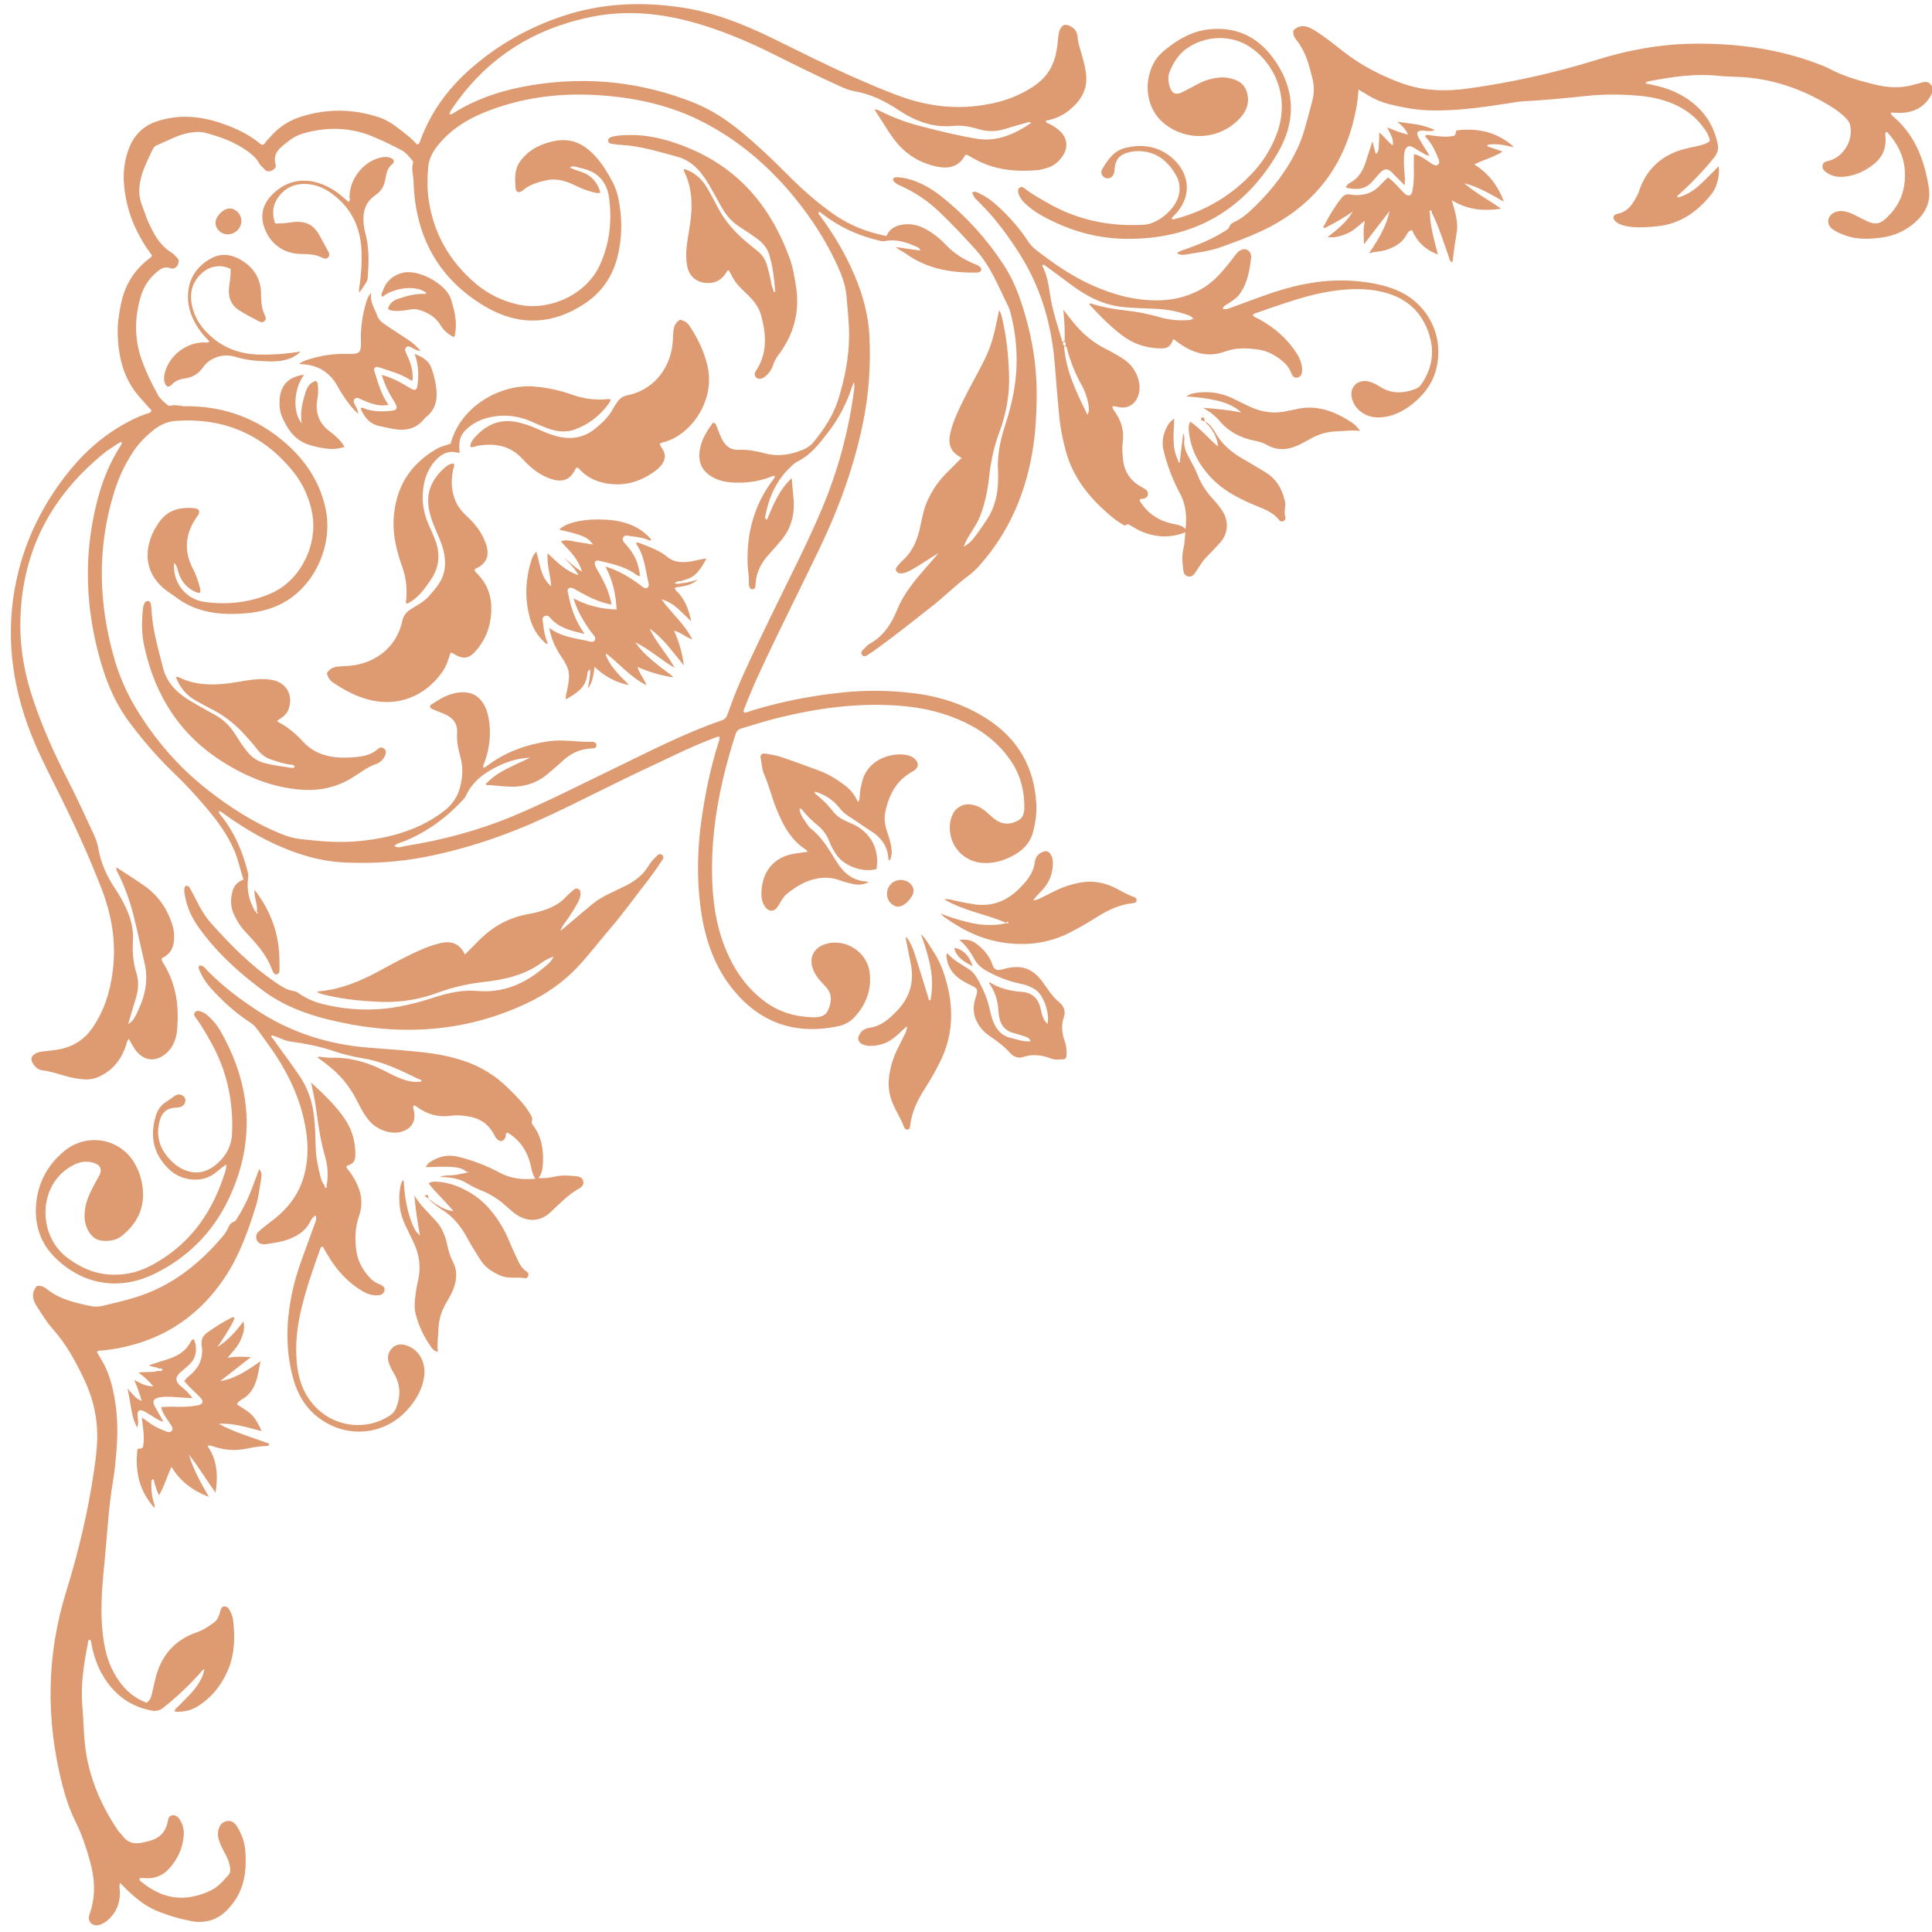 <svg xmlns="http://www.w3.org/2000/svg" xmlns:xlink="http://www.w3.org/1999/xlink" width="800" zoomAndPan="magnify" viewBox="0 0 600 600" height="800" preserveAspectRatio="xMidYMid meet" version="1.0"><path fill="#de9b72" d="M 278.035 76.703 C 280.598 77.066 283.16 77.441 285.797 77.816 C 285.668 76.977 285.043 76.832 284.582 76.617 C 281.453 75.168 278.227 74.184 274.723 74.879 C 274.055 75.008 273.461 74.836 272.84 74.676 C 266.484 73.141 260.664 70.52 255.48 66.496 C 255.148 66.234 254.801 66.004 254.465 65.758 C 253.887 66.191 254.336 66.539 254.555 66.828 C 258.781 72.547 262.445 78.613 265.238 85.145 C 267.902 91.355 269.727 97.812 270.031 104.617 C 270.406 113.145 269.898 121.613 268.266 130.012 C 265.555 144.027 260.75 157.316 254.609 170.16 C 248.312 183.336 241.652 196.324 235.57 209.598 C 234.125 212.754 232.734 215.941 231.504 219.184 C 231.258 219.836 230.867 220.445 230.953 221.211 C 231.777 221.43 232.488 220.992 233.211 220.762 C 242.391 217.91 251.773 216.102 261.312 215.086 C 268.812 214.289 276.328 214.363 283.812 215.289 C 292.008 216.305 299.727 218.82 306.676 223.34 C 316.129 229.477 321.168 238.238 321.832 249.488 C 322.008 252.41 321.617 255.293 320.906 258.129 C 320.168 261.098 318.445 263.344 315.867 264.98 C 312.742 266.961 309.352 268.121 305.633 268.02 C 299.246 267.844 294.5 262.531 294.992 256.16 C 295.078 255.02 295.367 253.918 295.875 252.891 C 297.031 250.574 299.32 249.43 301.867 249.891 C 303.43 250.184 304.82 250.891 306.039 251.906 C 306.848 252.586 307.617 253.324 308.426 254.02 C 310.801 256.031 313.305 256.32 316.102 254.871 C 317.707 254.047 318.082 252.527 318.113 250.934 C 318.184 245.781 316.996 240.945 314.145 236.617 C 310.539 231.145 305.602 227.203 299.738 224.383 C 293.398 221.328 286.68 219.762 279.688 219.199 C 266.453 218.129 253.512 219.953 240.727 223.164 C 237.223 224.047 233.793 225.207 230.316 226.207 C 229.348 226.48 228.766 227.004 228.449 228 C 223.57 243.086 220.527 258.449 221.223 274.391 C 221.57 282.25 222.977 289.867 226.363 297.047 C 228.969 302.594 232.574 307.344 237.512 311.02 C 241.941 314.32 246.953 315.781 252.41 315.93 C 254.309 315.973 256.219 315.754 257.117 313.801 C 258.188 311.453 258.578 309.023 256.738 306.793 C 256.203 306.141 255.582 305.547 255.016 304.91 C 254.074 303.84 253.207 302.723 252.641 301.406 C 250.992 297.512 252.684 294.109 256.797 293.051 C 262.863 291.488 269.352 295.789 270.09 302.043 C 270.727 307.414 268.945 312.105 265.238 316.027 C 263.891 317.461 262.152 318.316 260.258 318.723 C 247.387 321.402 236.512 317.898 228.059 307.805 C 221.961 300.539 218.98 291.852 217.664 282.57 C 216.316 273.027 216.547 263.488 217.938 253.961 C 219.066 246.156 220.672 238.469 223.02 230.941 C 223.223 230.289 223.598 229.637 223.426 228.781 C 222.645 228.727 221.977 229.129 221.281 229.391 C 214.172 232.07 207.426 235.531 200.551 238.73 C 190.008 243.637 179.73 249.066 169.176 253.934 C 157.332 259.391 145.098 263.547 132.312 266.078 C 124.059 267.715 115.734 268.238 107.336 267.875 C 101.473 267.629 95.844 266.312 90.367 264.242 C 83.117 261.488 76.441 257.684 70.145 253.164 C 69.461 252.672 68.812 252.109 67.973 251.848 C 67.914 252.586 68.422 253.02 68.812 253.512 C 72.938 258.723 75.441 264.688 77.02 271.09 C 77.18 271.727 77.105 272.332 77.02 272.973 C 76.57 276.547 77.441 279.848 79.176 282.961 C 79.234 283.062 79.41 283.105 79.758 283.293 C 80.105 280.832 78.844 278.617 79.047 276.301 C 83 281.5 85.648 287.188 86.473 293.703 C 86.793 296.18 86.809 298.641 86.809 301.133 C 86.809 301.781 86.719 302.492 85.895 302.594 C 85.199 302.68 84.941 302.117 84.695 301.594 C 84.637 301.465 84.535 301.348 84.492 301.219 C 82.855 296.441 79.48 292.895 76.137 289.316 C 74.617 287.695 73.473 285.828 72.574 283.816 C 71.547 281.512 71.562 279.137 72.215 276.75 C 72.676 275.055 73.734 273.898 75.617 273.145 C 74.574 270.047 73.996 266.949 72.719 264.008 C 70.492 258.867 67.176 254.469 63.57 250.27 C 60.531 246.723 57.359 243.277 53.969 240.047 C 48.934 235.242 44.43 229.957 40.246 224.395 C 36.133 218.953 33.441 212.801 31.5 206.297 C 26.402 189.129 25.766 171.855 30.473 154.48 C 32.023 148.762 34.266 143.348 37.48 138.367 C 37.668 138.078 37.93 137.816 37.77 137.25 C 36.684 137.539 35.871 138.277 34.988 138.859 C 34.094 139.438 33.195 140.016 32.367 140.684 C 15.43 154.395 6.438 172.059 6.309 193.934 C 6.266 201.84 7.727 209.586 10.246 217.113 C 13.215 226.004 17.066 234.516 21.352 242.84 C 24.176 248.328 26.707 253.945 29.301 259.535 C 29.922 260.895 30.344 262.328 30.602 263.793 C 31.414 268.266 33.254 272.289 35.785 276.027 C 37.102 277.965 38.219 280.023 39.203 282.137 C 40.695 285.336 41.492 288.695 41.289 292.242 C 41.086 295.602 41.344 298.871 42.344 302.117 C 43.141 304.68 43.023 307.285 42.23 309.863 C 41.418 312.48 40.664 315.133 39.812 318.012 C 41.301 317.23 41.824 315.973 42.387 314.871 C 44.895 309.891 46.227 304.781 44.895 299.074 C 43.777 294.328 42.766 289.535 41.59 284.785 C 40.477 280.223 38.941 275.824 36.871 271.609 C 36.539 270.945 36.004 270.309 36.164 269.379 C 39.027 271.262 41.895 273.043 44.66 274.969 C 49.004 277.98 51.898 282.094 53.492 287.117 C 53.68 287.723 53.883 288.348 53.957 288.969 C 54.348 292.547 54 295.832 50.25 297.598 C 50.133 298.469 50.656 299.004 51.004 299.582 C 54.738 305.809 55.637 312.598 55.012 319.664 C 54.738 322.863 53.652 325.73 50.871 327.699 C 48.121 329.641 45.168 329.406 42.836 326.988 C 41.648 325.758 40.91 324.238 40.043 322.66 C 39.332 323.281 39.348 324.02 39.145 324.645 C 37.77 328.785 35.352 332.027 31.383 334.07 C 29.762 334.91 28.098 335.328 26.273 335.215 C 24.422 335.098 22.609 334.793 20.828 334.301 C 18.238 333.578 15.703 332.68 12.996 332.375 C 11.535 332.215 9.941 330.465 9.781 329.102 C 9.668 328.191 10.273 327.656 10.957 327.234 C 11.824 326.684 12.824 326.598 13.809 326.484 C 15.648 326.281 17.473 326.121 19.281 325.688 C 23.145 324.746 26.23 322.734 28.562 319.418 C 32.383 313.988 34.238 307.879 35.031 301.406 C 36.133 292.633 34.699 284.164 31.527 275.969 C 27.301 265.051 22.395 254.453 17.109 244.016 C 14.012 237.875 10.941 231.707 8.609 225.234 C 2.922 209.426 1.633 193.324 5.859 176.949 C 8.566 166.453 13.375 156.941 19.902 148.328 C 24.914 141.711 30.848 136.078 38.117 131.938 C 40.406 130.633 42.734 129.461 45.227 128.594 C 45.82 128.391 46.484 128.316 46.934 127.812 C 47.137 127.176 46.57 126.957 46.281 126.625 C 45.211 125.395 44.098 124.207 43.039 122.961 C 38.391 117.516 36.801 111.004 36.555 104.039 C 36.438 100.621 36.945 97.262 37.668 93.918 C 38.84 88.59 41.504 84.203 45.746 80.77 C 46.238 80.379 46.832 80.09 47.223 79.395 C 46.312 78.051 45.297 76.688 44.43 75.242 C 40.898 69.379 38.797 63.051 38.449 56.172 C 38.277 52.656 38.828 49.207 40.102 45.953 C 41.664 41.926 44.547 39.074 48.688 37.699 C 55.113 35.555 61.527 35.945 67.914 38.004 C 72.605 39.508 77.035 41.508 80.871 44.676 C 81.09 44.852 81.336 44.996 81.871 44.922 C 82.738 43.781 83.824 42.578 84.953 41.418 C 87.285 39.047 90.035 37.379 93.191 36.336 C 101.359 33.672 109.508 33.746 117.645 36.41 C 120.441 37.32 122.785 39.09 125.074 40.883 C 126.68 42.129 128.258 43.434 129.531 44.879 C 130.156 44.766 130.27 44.402 130.387 44.082 C 133.602 34.961 139.145 27.461 146.371 21.148 C 154.754 13.84 164.238 8.496 174.805 4.977 C 186.926 0.953 199.246 0.445 211.77 2.328 C 221.629 3.82 230.766 7.426 239.656 11.754 C 247.746 15.691 255.754 19.789 263.977 23.453 C 268.828 25.609 273.707 27.723 278.688 29.59 C 286.219 32.414 293.992 33.789 302.043 33.035 C 309.121 32.371 315.809 30.504 321.719 26.289 C 324.758 24.117 326.668 21.293 327.668 17.762 C 328.203 15.836 328.406 13.867 328.609 11.883 C 328.711 10.828 328.812 9.754 329.375 8.812 C 330.113 7.57 330.883 7.453 332.199 8.047 C 333.809 8.77 334.574 9.945 334.676 11.652 C 334.762 13.07 335.195 14.434 335.602 15.793 C 336.281 18.094 336.965 20.41 337.266 22.816 C 337.934 28.012 335.414 31.676 331.562 34.613 C 329.594 36.121 327.25 37.02 324.785 37.512 C 324.945 38.352 325.656 38.32 326.105 38.566 C 327.234 39.176 328.289 39.887 329.23 40.754 C 331.375 42.75 331.781 45.633 330.23 48.109 C 329.074 49.945 327.551 51.395 325.41 52.074 C 324.324 52.422 323.238 52.758 322.109 52.844 C 315.117 53.438 308.367 52.727 302.172 49.094 C 301.562 48.73 300.926 48.426 300.305 48.094 C 300.246 48.066 300.16 48.066 300.102 48.051 C 299.973 48.094 299.77 48.121 299.727 48.211 C 297.758 51.961 294.383 52.496 290.793 51.715 C 285.973 50.672 281.828 48.27 278.602 44.445 C 276.66 42.156 275.156 39.594 273.562 37.09 C 272.926 36.09 272.273 35.094 271.551 33.965 C 272.637 34.02 273.332 34.512 274.07 34.859 C 277.777 36.656 281.629 38.059 285.625 39.102 C 291.457 40.625 297.293 42.086 303.242 43.07 C 309.613 44.125 315 41.695 320.199 38.234 C 319.516 37.625 319.082 38.016 318.664 38.148 C 316.477 38.77 314.289 39.363 312.133 40.043 C 309.34 40.926 306.543 40.926 303.766 40.074 C 301.23 39.293 298.641 38.844 296.004 39.102 C 289.664 39.727 284.133 37.555 279.008 34.152 C 274.766 31.328 270.289 29.156 265.223 28.301 C 263.676 28.043 262.242 27.406 260.82 26.766 C 254.047 23.699 247.371 20.426 240.727 17.082 C 233.691 13.535 226.465 10.422 218.965 8.031 C 207.656 4.441 196.117 2.848 184.363 5.109 C 166.004 8.641 151.234 17.879 140.609 33.457 C 140.188 34.066 139.727 34.656 139.609 35.398 C 140.117 35.672 140.391 35.41 140.68 35.223 C 148.367 30.344 156.867 27.738 165.758 26.348 C 182.887 23.668 199.52 25.492 215.637 31.949 C 221.355 34.254 226.363 37.684 231.055 41.621 C 235.672 45.504 240.016 49.645 244.273 53.93 C 248.906 58.605 253.816 63.02 259.273 66.77 C 264.066 70.059 269.379 72.113 275.285 73.301 C 276.156 71.316 277.762 70.203 279.918 69.812 C 282.555 69.332 284.973 69.797 287.305 71.055 C 289.707 72.344 291.836 74.012 293.672 75.965 C 296.105 78.543 298.973 80.395 302.199 81.785 C 303.199 82.219 304.402 82.465 304.809 83.668 C 304.547 84.637 303.793 84.652 303.086 84.652 C 295.281 84.754 287.84 83.48 281.324 78.773 C 280.297 78.035 279.066 77.586 278.137 76.688 Z M 122.469 262.707 C 123.758 263.574 124.914 262.879 126.016 262.707 C 137.469 260.883 148.602 257.914 159.328 253.441 C 169.609 249.152 179.512 244.07 189.531 239.238 C 200.953 233.734 212.203 227.812 224.234 223.688 C 225.234 223.34 225.656 222.66 225.973 221.746 C 226.887 219.215 227.781 216.68 228.824 214.188 C 232.082 206.414 235.832 198.844 239.48 191.254 C 244.793 180.207 250.484 169.352 255.246 158.027 C 260.227 146.199 263.559 133.922 265.223 121.195 C 265.309 120.484 265.469 119.762 265.164 118.66 C 264.848 119.488 264.66 119.922 264.516 120.383 C 262.906 125.352 260.504 129.883 257.332 134.051 C 254.582 137.656 251.859 141.262 247.648 143.348 C 247.082 143.621 246.574 144.055 246.113 144.477 C 241.262 148.746 238.785 154.277 237.629 160.488 C 237.57 160.777 237.586 161.039 238.164 161.445 C 240.133 156.824 241.957 152.121 245.879 148.488 C 246.055 150.512 246.172 152.266 246.371 154.016 C 246.996 159.344 245.867 164.152 242.246 168.234 C 241.117 169.508 240.047 170.828 238.887 172.07 C 236.441 174.691 234.832 177.688 234.66 181.336 C 234.645 181.629 234.645 181.902 234.602 182.176 C 234.516 182.641 234.195 182.973 233.746 183.016 C 233.285 183.062 232.938 182.77 232.762 182.336 C 232.633 182.02 232.547 181.641 232.559 181.309 C 232.676 179.254 232.258 177.227 232.184 175.199 C 231.836 165.715 234.152 156.941 239.902 149.227 C 240.203 148.805 240.652 148.43 240.609 147.82 C 240.117 147.719 239.742 147.949 239.352 148.094 C 235.863 149.473 232.242 149.977 228.52 149.891 C 225.945 149.832 223.426 149.441 221.152 148.109 C 218.414 146.516 216.996 144.199 217.199 140.914 C 217.445 137.137 219.297 134.152 221.426 131.273 C 222.383 131.402 222.441 132.125 222.672 132.691 C 223.207 134.008 223.641 135.34 224.324 136.602 C 225.422 138.656 227.059 139.828 229.449 139.699 C 232.258 139.555 234.965 140.105 237.629 140.812 C 241.652 141.883 245.488 141.234 249.254 139.699 C 250.586 139.164 251.773 138.379 252.684 137.25 C 255.93 133.27 258.75 129.055 260.316 124.105 C 262.312 117.719 263.617 111.219 263.688 104.488 C 263.73 100.289 263.227 96.148 262.879 91.977 C 262.66 89.414 261.965 86.984 260.98 84.609 C 257.332 75.906 252.293 68.059 246.316 60.82 C 238.512 51.379 229.316 43.578 218.402 37.93 C 207.875 32.488 196.539 30.141 184.824 29.504 C 172.938 28.852 161.34 30.461 150.238 34.977 C 144.777 37.207 139.941 40.332 136.148 44.938 C 134.441 47.008 133.195 49.297 132.965 52.004 C 132.676 55.391 132.645 58.793 133.152 62.18 C 134.703 72.605 139.625 81.133 147.574 87.938 C 151.512 91.312 156.059 93.555 161.168 94.629 C 170.621 96.609 182.105 91.602 186.348 82.191 C 189.328 75.59 190.082 68.668 189.184 61.602 C 188.605 57.098 186.215 53.684 181.453 52.48 C 180.555 52.25 179.688 51.988 178.789 51.773 C 178.238 51.641 177.672 51.523 176.977 52.02 C 178.891 53.074 181.09 53.262 182.812 54.492 C 184.652 55.812 185.898 57.52 186.434 59.863 C 185.449 60.098 184.652 59.82 183.855 59.605 C 182.004 59.113 180.234 58.375 178.512 57.535 C 175.66 56.145 172.691 55.273 169.48 56.027 C 166.914 56.637 164.41 57.344 162.355 59.141 C 161.328 60.039 160.242 59.762 160.141 58.562 C 159.922 55.754 159.664 52.902 161.387 50.34 C 163.512 47.168 166.613 45.371 170.129 44.301 C 176.066 42.504 180.613 43.723 185.043 48.703 C 187.141 51.062 188.852 53.797 190.312 56.664 C 191.094 58.184 191.645 59.793 192.008 61.457 C 193.34 67.742 193.281 74.012 191.645 80.207 C 190.094 86.043 186.809 90.762 181.801 94.148 C 171.68 100.984 161.051 101.316 150.715 95.223 C 136.047 86.578 128.895 73.258 128.434 56.316 C 128.375 54.422 127.664 52.555 128.273 50.629 C 128.391 50.266 128.145 49.945 127.91 49.672 C 126.969 48.527 126.043 47.371 124.684 46.645 C 121.613 45.012 118.5 43.504 115.273 42.203 C 108.914 39.652 102.445 39.465 95.855 40.984 C 93.625 41.508 91.469 42.301 89.703 43.75 C 87.414 45.617 84.504 47.211 85.605 51.078 C 85.852 51.945 85.156 52.668 84.273 53.016 C 83.492 53.32 82.727 53.336 82.16 52.598 C 81.641 51.93 80.887 51.469 80.48 50.699 C 79.625 49.094 78.266 47.965 76.816 46.922 C 72.91 44.082 68.449 42.504 63.844 41.262 C 62.164 40.812 60.484 40.957 58.793 41.246 C 55.172 41.867 52.047 43.75 48.699 45.113 C 47.891 45.445 47.543 46.098 47.211 46.82 C 46.383 48.629 45.473 50.395 44.762 52.25 C 43.301 56.027 42.562 59.879 44.141 63.848 C 44.762 65.426 45.242 67.074 45.922 68.625 C 47.629 72.461 49.527 76.184 53.32 78.484 C 53.973 78.875 54.465 79.527 55.027 80.062 C 55.477 80.496 55.551 81.031 55.418 81.625 C 55.129 82.93 54.07 83.754 52.711 83.262 C 51.047 82.668 49.961 83.449 48.875 84.332 C 46.383 86.344 44.648 88.938 43.734 91.992 C 41.766 98.625 41.68 105.27 44.039 111.844 C 45.387 115.59 47.109 119.152 49.035 122.629 C 49.758 123.918 50.859 124.785 51.93 125.684 C 52.203 125.914 52.566 126.133 52.898 126.016 C 54.465 125.523 55.984 126.176 57.531 126.16 C 69.375 126.047 79.816 129.824 88.719 137.629 C 94.957 143.102 99.348 149.73 101.113 157.957 C 103.414 168.699 98.305 180.816 89.066 186.562 C 85.23 188.938 81.016 190.055 76.586 190.445 C 68.566 191.141 60.848 190.402 54.203 185.16 C 53.754 184.812 53.277 184.508 52.797 184.203 C 46.137 179.816 44.125 173.172 47.281 165.891 C 47.789 164.715 48.441 163.629 49.148 162.559 C 51.844 158.391 55.84 157.363 60.43 157.84 C 61.918 157.984 62.266 158.969 61.371 160.199 C 57.605 165.355 56.91 170.797 59.879 176.559 C 60.762 178.27 61.426 180.062 61.918 181.902 C 62.109 182.613 62.41 183.352 62.109 184.102 C 61.238 184.176 60.633 183.801 60.008 183.48 C 57.691 182.25 56.258 180.34 55.434 177.863 C 55.102 176.848 55.012 175.676 54.086 174.777 C 53.508 180.789 57.59 186.16 63.641 186.957 C 70.781 187.895 77.758 187.145 84.434 184.145 C 93.699 179.977 98.809 168.684 96.914 159.172 C 95.973 154.422 94.02 150.121 90.977 146.371 C 81.609 134.863 69.477 129.68 54.68 130.707 C 52.191 130.879 49.977 131.793 48.035 133.285 C 45.5 135.238 43.242 137.496 41.445 140.16 C 38.684 144.246 36.699 148.703 35.281 153.41 C 30.184 170.262 30.602 187.113 35.324 203.953 C 36.957 209.789 39.363 215.305 42.531 220.473 C 48.281 229.855 55.391 238.094 64.035 244.941 C 71.23 250.629 78.887 255.582 87.445 259.027 C 89.297 259.781 91.18 260.332 93.18 260.562 C 99.316 261.285 105.441 261.824 111.625 261.199 C 121.004 260.258 129.836 257.883 137.555 252.137 C 140.234 250.137 142.059 247.691 142.883 244.465 C 143.691 241.32 143.867 238.195 142.969 235.023 C 142.305 232.633 141.781 230.188 141.957 227.684 C 142.156 224.801 140.738 222.977 138.25 221.848 C 137.031 221.297 135.758 220.836 134.512 220.328 C 133.977 220.109 133.43 219.906 133.629 219.012 C 135.062 218.156 136.484 217.086 138.074 216.359 C 145.414 213.074 150.543 215.68 151.816 223.367 C 152.555 227.785 152.062 232.129 150.629 236.355 C 150.41 237.008 149.949 237.602 150.094 238.367 C 150.672 238.441 151.004 238.035 151.367 237.758 C 157.055 233.488 163.484 231.199 170.52 230.188 C 175.008 229.551 179.41 230.535 183.84 230.359 C 184.043 230.348 184.262 230.434 184.465 230.492 C 184.898 230.637 185.215 230.91 185.23 231.402 C 185.246 232.012 184.855 232.301 184.332 232.402 C 184.059 232.461 183.77 232.43 183.48 232.445 C 179.988 232.648 177.051 234.082 174.562 236.457 C 173.113 237.816 171.578 239.078 170.074 240.367 C 166.277 243.609 161.848 244.621 157 244.246 C 155.375 244.129 153.754 243.973 152.133 243.824 C 151.684 243.781 151.137 244.059 150.859 243.477 C 154.625 239.395 159.82 237.746 164.586 235.297 C 161.254 235.457 158.086 236.34 155.16 237.703 C 150.742 239.742 146.805 242.523 144.664 247.184 C 144.52 247.504 144.328 247.809 144.098 248.066 C 138.914 253.742 132.891 258.219 125.754 261.184 C 124.684 261.621 123.453 261.777 122.469 262.707 Z M 79.914 283.105 C 79.77 283.105 79.641 283.121 79.523 283.121 C 79.582 283.309 79.598 283.496 79.699 283.656 C 79.742 283.715 79.93 283.684 80.062 283.684 C 80.004 283.496 79.961 283.309 79.914 283.105 Z M 11.375 405.605 C 12.953 408.055 14.445 410.543 16.387 412.73 C 20.684 417.551 23.695 423.152 26.391 428.945 C 28.895 434.348 30.211 440.035 30.199 446.031 C 30.199 449.445 29.75 452.805 29.27 456.18 C 27.434 469.121 24.422 481.793 20.555 494.27 C 14.418 514.078 14.215 534.027 19.297 554.082 C 20.324 558.137 21.656 562.117 23.523 565.867 C 25.406 569.633 26.68 573.582 27.836 577.609 C 29.445 583.195 29.82 588.742 27.867 594.332 C 27.477 595.461 27.387 596.605 28.473 597.43 C 29.504 598.211 30.633 597.992 31.688 597.473 C 32.324 597.152 32.949 596.793 33.469 596.328 C 36.074 594.043 37.293 591.133 37.234 587.656 C 37.219 586.789 36.945 585.891 37.262 584.73 C 38.188 585.66 38.914 586.41 39.668 587.137 C 42.359 589.668 45.211 592 48.672 593.418 C 52.293 594.91 56.027 595.98 59.863 596.707 C 61.414 596.996 62.961 596.895 64.512 596.59 C 68.027 595.895 70.418 593.637 72.445 590.914 C 76.066 586.078 76.613 580.445 76.18 574.711 C 75.977 572.051 75.023 569.457 73.547 567.141 C 72.852 566.055 71.926 565.332 70.547 565.535 C 69.215 565.723 68.422 566.574 67.984 567.793 C 67.508 569.125 67.625 570.441 68.074 571.746 C 68.578 573.223 69.332 574.598 70.07 575.973 C 70.781 577.289 71.301 578.68 71.488 580.172 C 71.59 580.98 71.477 581.719 70.91 582.359 C 69.262 584.211 67.609 586.121 65.309 587.18 C 57.867 590.625 50.945 590.176 43.91 584.414 C 43.617 584.184 43.156 583.965 43.387 583.387 C 44.055 583.066 44.762 583.285 45.441 583.312 C 48.324 583.387 50.742 582.359 52.625 580.215 C 55.172 577.32 56.766 573.961 57.055 570.066 C 57.199 568.098 56.734 566.258 55.52 564.664 C 55.012 564 54.348 563.637 53.492 563.766 C 52.566 563.91 52.277 564.637 52.133 565.445 C 51.93 566.633 51.598 567.75 50.871 568.793 C 49.148 571.266 46.5 571.773 43.852 572.297 C 41.605 572.73 39.637 572.25 38.191 570.297 C 37.684 569.617 37.031 569.039 36.555 568.344 C 31.762 561.203 28.301 553.504 26.824 544.973 C 25.957 539.922 26.012 534.812 25.562 529.73 C 25 523.141 26.07 516.727 27.289 510.312 C 27.359 509.895 27.273 509.27 27.996 509.215 C 28.418 509.836 28.387 510.574 28.531 511.254 C 29.215 514.469 30.285 517.539 31.949 520.375 C 35.41 526.238 40.406 529.988 47.164 531.25 C 48.527 531.508 49.656 531.176 50.727 530.336 C 54.91 527.035 58.762 523.371 62.309 519.406 C 62.602 519.086 62.773 518.625 63.453 518.406 C 63.148 520.406 62.281 521.91 61.297 523.371 C 59.617 525.863 57.359 527.832 55.316 529.988 C 54.91 530.41 54.246 530.699 54.305 531.566 C 56.867 531.742 59.254 531.25 61.414 529.902 C 65.566 527.312 68.551 523.633 70.547 519.23 C 72.879 514.121 73.055 508.676 72.402 503.176 C 72.27 502.117 71.879 501.121 71.387 500.164 C 71.012 499.441 70.52 498.816 69.605 498.891 C 68.711 498.961 68.609 499.73 68.406 500.426 C 68.027 501.727 67.594 503.102 66.48 503.887 C 64.816 505.059 63.148 506.23 61.152 506.91 C 54.23 509.285 50.02 514.195 48.281 521.258 C 47.875 522.91 47.5 524.574 47.121 526.227 C 46.891 527.254 46.516 528.195 45.457 528.801 C 42.477 527.629 39.926 525.805 37.887 523.258 C 35.266 519.984 33.586 516.277 32.688 512.195 C 32.035 509.215 31.73 506.188 31.586 503.133 C 31.297 496.879 31.906 490.68 32.516 484.469 C 33.324 476.219 33.715 467.934 35.133 459.742 C 35.699 456.469 35.961 453.125 36.219 449.809 C 36.711 443.555 36.41 437.344 34.977 431.219 C 34.195 427.875 33.062 424.703 31.195 421.793 C 30.793 421.156 30.457 420.477 30.098 419.852 C 30.66 419.258 31.27 419.477 31.805 419.418 C 48.34 417.652 61.297 409.949 70.332 395.949 C 74.543 389.418 77.105 382.094 79.422 374.723 C 80.277 372.047 80.582 369.18 81.059 366.387 C 81.234 365.344 81.48 364.215 80.496 363.082 C 80.004 364.402 79.555 365.5 79.164 366.633 C 77.742 370.641 76.066 374.535 73.762 378.141 C 73.457 378.617 73.242 379.199 72.664 379.387 C 71.59 379.734 71.156 380.617 70.75 381.527 C 70.359 382.367 69.852 383.137 69.262 383.844 C 61.715 392.82 52.797 399.785 41.344 403.117 C 38.219 404.027 35.062 404.824 31.875 405.547 C 30.602 405.84 29.359 405.867 28.082 405.594 C 23.293 404.578 18.512 403.523 14.547 400.336 C 13.664 399.625 12.621 399.121 11.418 399.379 C 9.754 401.48 9.973 403.434 11.375 405.605 Z M 424.613 29.445 C 426.742 30.762 429.016 31.734 431.434 32.355 C 436.055 33.527 440.715 34.297 445.508 34.312 C 453.484 34.355 461.332 33.211 469.18 31.965 C 470.367 31.777 471.555 31.547 472.754 31.488 C 479.488 31.125 486.176 30.488 492.879 29.777 C 498.25 29.215 503.637 29.273 509.023 29.734 C 511.715 29.969 514.367 30.43 516.941 31.254 C 521.43 32.688 525.355 35.004 528.336 38.711 C 529.566 40.23 530.727 41.84 531.031 43.766 C 529.914 44.707 528.684 44.996 527.469 45.285 C 525.672 45.703 523.848 46.023 522.098 46.559 C 515.957 48.457 511.672 52.379 509.355 58.402 C 509.098 59.07 508.938 59.777 508.617 60.387 C 507.184 63.094 505.75 65.758 502.289 66.41 C 500.828 66.684 500.668 67.914 501.855 68.887 C 502.984 69.812 504.375 70.129 505.793 70.348 C 508.762 70.809 511.73 70.551 514.699 70.262 C 521.723 69.551 526.977 65.859 531.305 60.574 C 532.059 59.648 532.668 58.59 533.059 57.434 C 533.637 55.711 534 53.973 533.766 51.613 C 531.855 53.523 530.352 55.074 528.785 56.578 C 526.832 58.461 524.719 60.109 522.113 61.008 C 521.691 61.152 521.242 61.531 520.766 60.98 C 524.977 57.258 528.875 53.262 532.375 48.875 C 533.375 47.617 533.766 46.344 533.449 44.75 C 532.363 39.379 529.668 35.004 525.355 31.676 C 521.707 28.836 517.508 27.203 512.992 26.32 C 512.352 26.188 511.703 26.043 510.934 25.883 C 511.645 25.145 512.398 25.176 513.062 25.059 C 519.766 23.801 526.484 22.816 533.348 23.523 C 535.242 23.727 537.168 23.785 539.082 23.844 C 549.996 24.176 559.93 27.594 569.094 33.383 C 570.656 34.367 572.121 35.484 573.395 36.828 C 573.902 37.352 574.305 37.902 574.496 38.609 C 575.77 43.359 572.582 48.832 567.848 49.961 C 566.98 50.164 566.168 50.367 566.012 51.426 C 565.863 52.41 566.457 53.016 567.168 53.523 C 568.863 54.754 570.789 55.074 572.828 54.871 C 576.332 54.508 579.375 53.059 582.066 50.859 C 584.527 48.863 585.73 46.242 585.586 43.012 C 585.555 42.332 585.309 41.621 585.742 40.914 C 585.945 41.043 586.148 41.117 586.281 41.246 C 589.145 44.445 591.129 48.152 591.508 52.422 C 591.953 57.52 590.812 62.312 587.25 66.234 C 583.832 70 582.586 70.203 578.086 67.844 C 576.711 67.117 575.332 66.367 573.844 65.887 C 572.367 65.41 570.902 65.352 569.5 66.09 C 567.387 67.207 567.152 69.695 569.051 71.129 C 570.18 71.984 571.496 72.52 572.828 73.027 C 576.465 74.402 580.156 74.301 583.934 73.836 C 587.41 73.402 590.535 72.273 593.332 70.203 C 597.281 67.262 599.816 63.469 599.02 58.387 C 597.719 50.047 594.938 42.316 588.336 36.496 C 587.902 36.105 587.266 35.801 587.234 34.949 C 588.395 34.992 589.523 35.094 590.621 35.051 C 594.488 34.859 597.574 33.254 599.555 29.824 C 600.223 28.664 600.555 27.406 599.629 26.246 C 598.703 25.09 597.5 25.406 596.297 25.781 C 595.762 25.957 595.199 26.059 594.664 26.219 C 590.535 27.477 586.41 27.273 582.27 26.262 C 577.375 25.059 572.539 23.711 568.066 21.309 C 566.949 20.715 565.734 20.266 564.547 19.816 C 551.98 15.055 538.891 13.375 525.527 13.578 C 515.395 13.738 505.52 15.574 495.863 18.586 C 482.773 22.672 469.441 25.609 455.859 27.492 C 448.879 28.461 441.988 28.273 435.301 25.84 C 428.801 23.48 422.719 20.309 417.262 16.055 C 414.191 13.664 411.195 11.188 407.82 9.191 C 405.605 7.875 403.695 7.57 401.68 9.406 C 401.434 10.625 401.973 11.652 402.68 12.52 C 405.477 16.012 406.559 20.18 407.59 24.395 C 408.137 26.652 408.168 28.836 407.59 31.098 C 406.777 34.254 405.953 37.41 405.039 40.535 C 403.781 44.793 401.824 48.703 399.422 52.41 C 396.672 56.652 393.441 60.5 389.824 64.02 C 387.84 65.945 385.797 67.828 383.234 68.984 C 382.641 69.262 382.078 69.625 381.875 70.262 C 381.602 71.102 380.906 71.418 380.254 71.84 C 376.574 74.168 372.609 75.836 368.527 77.27 C 367.527 77.613 366.457 77.875 365.484 78.613 C 366.441 79.207 367.297 79.207 368.137 79.062 C 371.828 78.441 375.59 78.035 379.137 76.762 C 383.336 75.242 387.523 73.719 391.574 71.84 C 408.82 63.816 418.68 50.309 421.531 31.59 C 421.703 30.473 421.762 29.359 421.906 27.809 C 422.934 28.445 423.789 28.926 424.613 29.445 Z M 101.418 368.254 C 101.996 365.199 101.809 362.098 100.953 359.188 C 99.562 354.398 98.867 349.504 98.188 344.594 C 97.812 341.801 97.219 339.051 96.609 336.168 C 97.609 337.094 98.621 338.023 99.605 338.977 C 102.5 341.801 105.324 344.684 107.496 348.129 C 109.453 351.211 110.293 354.613 110.363 358.219 C 110.406 360.621 109.871 361.332 107.641 362.129 C 107.484 362.809 108.062 363.129 108.367 363.547 C 109.465 365.039 110.422 366.602 111.133 368.309 C 112.418 371.379 112.621 374.465 111.508 377.633 C 110.277 381.125 110.176 384.715 110.652 388.348 C 111.102 391.781 112.754 394.633 115.129 397.094 C 115.98 397.977 117.051 398.527 118.184 398.977 C 118.965 399.293 119.57 399.844 119.414 400.742 C 119.254 401.684 118.5 402.16 117.59 402.246 C 115.75 402.438 114.086 401.871 112.535 400.957 C 107.844 398.18 104.355 394.242 101.648 389.562 C 101.184 388.77 100.723 387.973 100.258 387.191 C 100.23 387.148 100.129 387.16 100.027 387.148 C 99.547 387.262 99.504 387.738 99.375 388.102 C 97.102 394.371 94.93 400.668 93.426 407.172 C 92.207 412.453 91.672 417.797 92.18 423.211 C 92.688 428.672 94.465 433.578 98.492 437.457 C 104.66 443.41 114.215 444.25 121.207 439.516 C 122.133 438.891 122.684 438.125 123.09 437.066 C 124.539 433.305 124.352 429.727 122.191 426.281 C 121.699 425.5 121.309 424.66 120.961 423.82 C 120.18 421.965 120.309 420.156 121.758 418.68 C 123.25 417.16 125.09 417.332 126.898 418.086 C 130.371 419.535 132.328 423.414 131.719 427.586 C 131.184 431.289 129.418 434.391 127.059 437.211 C 119.906 445.738 107.875 447.027 98.984 440.324 C 94.945 437.27 92.527 433.23 91.164 428.496 C 89.297 422.012 88.879 415.395 89.574 408.691 C 90.121 403.305 91.324 398.062 93.09 392.953 C 94.539 388.738 96.145 384.57 97.652 380.355 C 97.969 379.457 98.461 378.531 98.012 377.488 C 96.973 377.996 96.594 378.965 96.117 379.805 C 94.758 382.238 92.613 383.656 90.137 384.672 C 87.691 385.684 85.07 386.004 82.492 386.406 C 82.348 386.422 82.203 386.438 82.074 386.422 C 81.102 386.395 80.234 386.148 79.785 385.176 C 79.293 384.137 79.582 383.164 80.363 382.457 C 81.566 381.355 82.84 380.34 84.156 379.371 C 89.023 375.766 92.672 371.277 94.352 365.371 C 95.727 360.52 95.785 355.582 94.957 350.617 C 93.555 342.148 90.121 334.504 85.418 327.395 C 83.652 324.746 81.727 322.195 79.871 319.605 C 79.25 318.738 78.469 318.027 77.555 317.449 C 73.008 314.496 69.059 310.848 65.438 306.836 C 64.105 305.359 63.004 303.695 62.18 301.883 C 61.891 301.262 61.469 300.625 61.891 299.844 C 63.148 299.727 63.742 300.738 64.438 301.465 C 69.172 306.312 74.559 310.34 80.207 314.016 C 90.645 320.793 102.184 324.398 114.562 325.367 C 120.426 325.832 126.305 326.207 132.141 326.887 C 136.238 327.367 140.246 328.191 144.156 329.508 C 149.426 331.273 154.016 334.129 157.938 338.051 C 160.242 340.352 162.617 342.598 164.324 345.422 C 164.832 346.273 165.582 346.984 165.164 348.242 C 164.945 348.91 165.715 349.648 166.133 350.301 C 168.395 353.805 168.871 357.684 168.582 361.738 C 168.48 363.141 168.262 364.559 167.219 365.863 C 169.102 365.98 170.809 365.746 172.488 365.371 C 174.676 364.879 176.863 365.082 179.047 365.297 C 180.035 365.398 180.887 365.762 181.133 366.805 C 181.379 367.863 180.773 368.586 179.918 369.062 C 176.457 370.973 173.793 373.84 170.941 376.492 C 167.785 379.43 163.875 379.602 160.27 377.129 C 158.332 375.797 156.781 374.016 154.855 372.668 C 153.336 371.609 151.785 370.641 150.062 369.945 C 148.355 369.266 146.66 368.527 145.113 367.527 C 142.637 365.949 139.84 365.59 136.598 365.516 C 138.262 364.879 139.625 365.082 140.941 364.938 C 142.332 364.777 143.691 364.43 145.141 364.156 C 143.359 362.387 141.059 362.098 132.27 362.488 C 132.633 361.434 133.473 360.91 134.281 360.449 C 136.699 359.059 139.277 358.523 142.059 359.188 C 146.633 360.289 151.004 361.941 155.129 364.156 C 158.605 366.023 162.211 366.43 166.266 366.066 C 165.105 364.359 165.02 362.461 164.496 360.695 C 163.34 356.828 161.082 353.758 157.578 351.734 C 156.852 352.035 157.172 352.629 157.027 353.051 C 156.461 354.613 155.246 354.844 154.16 353.543 C 153.797 353.109 153.551 352.586 153.293 352.094 C 151.598 349.023 148.977 347.273 145.559 346.723 C 143.734 346.434 141.883 346.246 140.043 346.508 C 136.18 347.07 132.746 346.102 129.621 343.844 C 129.332 343.641 129.027 343.465 128.723 343.277 C 128.691 343.262 128.605 343.32 128.492 343.379 C 128.113 343.957 128.477 344.566 128.594 345.16 C 129.156 348.113 127.91 350.344 125.102 351.34 C 121.699 352.559 117.039 351.008 114.445 347.809 C 113.188 346.262 112.219 344.523 111.332 342.742 C 108.25 336.543 105.164 333.055 98.605 328.395 C 99.043 327.973 99.504 328.262 99.91 328.277 C 100.895 328.336 101.895 328.523 102.879 328.496 C 109.32 328.277 115.156 330.277 120.746 333.242 C 122.512 334.184 124.305 334.965 126.219 335.531 C 127.52 335.922 128.84 336.141 130.199 335.895 C 130.445 335.938 130.836 335.996 130.879 335.75 C 130.938 335.359 130.531 335.285 130.215 335.211 C 124.609 332.492 119.035 329.695 112.781 328.684 C 109.566 328.16 106.41 327.379 103.312 326.324 C 99.012 324.859 94.523 324.051 90.035 323.414 C 88.008 323.125 86.359 322.023 84.449 321.531 C 84 322.094 84.562 322.312 84.766 322.586 C 87.473 326.383 90.27 330.117 92.918 333.969 C 95.523 337.777 97 342.031 97.52 346.621 C 97.883 349.793 97.957 352.977 98.043 356.176 C 98.113 359.32 98.738 362.375 99.52 365.398 C 99.781 366.414 100.172 367.426 100.836 368.281 C 100.809 368.602 100.953 368.918 101.227 368.918 C 101.617 368.859 101.418 368.484 101.418 368.254 Z M 145.168 363.867 C 145.141 363.969 145.113 364.066 145.082 364.168 C 145.156 364.168 145.258 364.199 145.27 364.168 C 145.328 364.082 145.344 363.969 145.371 363.879 C 145.328 363.867 145.258 363.867 145.168 363.867 Z M 330.188 96.148 C 331.332 97.594 332.445 99.043 333.617 100.461 C 336.355 103.793 339.598 106.457 343.465 108.395 C 345.23 109.277 346.969 110.266 348.633 111.32 C 351.441 113.129 353.223 115.68 353.789 119.023 C 354.035 120.527 353.887 121.977 353.281 123.383 C 352.266 125.727 350.152 126.898 347.633 126.48 C 346.953 126.363 346.289 126.059 345.449 126.234 C 345.492 126.957 345.91 127.422 346.258 127.914 C 348.258 130.75 349.152 133.863 348.676 137.352 C 348.43 139.117 348.59 140.887 348.762 142.652 C 349.152 146.547 351.109 149.398 354.527 151.25 C 354.715 151.352 354.887 151.469 355.074 151.57 C 355.957 152.004 356.684 152.613 356.465 153.684 C 356.262 154.699 355.367 154.855 354.48 154.93 C 354.281 154.945 354.047 154.93 353.887 155.379 C 356.105 159.129 359.375 161.547 363.734 162.559 C 365.227 162.906 366.832 162.965 368.191 164.281 C 368.613 160.328 368.309 156.727 366.469 153.277 C 364.195 149.023 362.473 144.535 361.344 139.828 C 360.691 137.137 361.258 134.629 362.562 132.258 C 363.039 131.387 363.66 130.664 364.66 129.996 C 364.559 134.531 363.82 138.871 365.863 142.941 C 365.863 143.289 365.965 143.664 366.34 143.605 C 366.57 143.578 366.484 143.188 366.441 142.941 C 366.773 140.219 367.105 137.496 367.453 134.602 C 367.844 135.367 367.859 136.02 367.789 136.629 C 367.527 138.945 368.555 140.871 369.613 142.766 C 370.465 144.316 371.305 145.879 371.941 147.531 C 373.016 150.281 374.605 152.672 376.574 154.844 C 377.762 156.16 378.938 157.492 379.848 159.027 C 381.672 162.082 381.34 165.832 378.949 168.48 C 377.531 170.059 376.07 171.609 374.578 173.113 C 373.824 173.883 373.219 174.75 372.637 175.633 C 372.133 176.402 371.652 177.184 371.133 177.949 C 370.625 178.703 369.961 179.195 368.988 179.008 C 367.992 178.82 367.613 178.051 367.5 177.168 C 367.238 174.98 366.977 172.797 367.484 170.609 C 367.891 168.887 367.945 167.121 368.121 165.324 C 363.344 167.18 358.77 166.902 354.25 164.949 C 353.281 164.527 352.41 163.891 351.457 163.43 C 350.891 163.152 350.355 162.414 349.559 163.152 C 349.344 163.355 348.906 163.023 348.605 162.836 C 347.836 162.328 347.012 161.906 346.289 161.328 C 339.25 155.684 333.473 149.137 331.027 140.16 C 330.016 136.453 329.262 132.719 328.914 128.898 C 328.465 123.961 328.016 119.008 327.652 114.07 C 326.77 101.562 323.527 89.777 316.809 79.105 C 313.059 73.156 308.906 67.523 303.836 62.602 C 302.477 61.285 302.492 61.254 301.926 59.82 C 302.707 59.215 303.402 59.719 304.07 60.023 C 306.285 61.039 308.223 62.473 309.992 64.121 C 313.523 67.422 316.75 71 319.371 75.066 C 320.602 76.977 322.457 78.152 324.207 79.469 C 328.695 82.844 333.371 85.898 338.469 88.258 C 345.102 91.34 351.992 93.309 359.375 93.281 C 364.141 93.266 368.613 92.223 372.84 89.922 C 376.375 87.996 378.949 85.129 381.41 82.102 C 382.223 81.117 382.961 80.078 383.758 79.078 C 384.191 78.512 384.668 77.992 385.32 77.66 C 386.711 76.977 388.102 77.602 388.477 79.094 C 388.551 79.367 388.594 79.656 388.562 79.934 C 388.07 83.957 387.465 87.938 384.957 91.355 C 384.004 92.656 382.672 93.453 381.367 94.309 C 380.746 94.715 380.008 95.004 379.676 95.871 C 380.789 96.25 381.688 95.77 382.598 95.453 C 386.797 93.945 390.953 92.297 395.195 90.891 C 403.809 88.023 412.625 86.434 421.762 87.359 C 425.934 87.777 430.043 88.516 433.926 90.184 C 443.465 94.281 448.562 104.355 446.07 114.434 C 444.973 118.922 442.367 122.496 438.762 125.363 C 436.168 127.434 433.332 129 430.016 129.492 C 426.844 129.969 423.949 129.375 421.617 126.957 C 420.766 126.074 420.199 125.004 419.879 123.828 C 418.926 120.371 421.516 117.676 425.02 118.473 C 426.281 118.762 427.422 119.371 428.496 120.051 C 432.113 122.383 435.836 122.25 439.672 120.746 C 440.352 120.473 440.875 120.094 441.309 119.488 C 444.582 114.781 445.621 109.727 443.93 104.152 C 441.672 96.742 436.645 92.367 429.219 90.633 C 423.965 89.402 418.664 89.648 413.367 90.457 C 408.238 91.238 403.273 92.746 398.367 94.367 C 395.672 95.25 392.996 96.191 390.332 97.145 C 389.895 97.305 389.359 97.32 389.086 97.887 C 389.535 98.578 390.359 98.738 391.012 99.102 C 395.746 101.723 399.742 105.125 402.68 109.715 C 403.449 110.914 404.055 112.203 404.289 113.621 C 404.375 114.172 404.418 114.754 404.375 115.316 C 404.316 116.23 403.91 117.012 402.984 117.242 C 401.941 117.516 401.348 116.766 401.059 115.953 C 400.16 113.449 398.25 111.914 396.121 110.582 C 394.426 109.512 392.574 108.801 390.578 108.527 C 387.176 108.062 383.727 107.961 380.484 109.164 C 375.445 111.016 371.031 109.828 366.805 107.02 C 365.992 106.484 365.227 105.891 364.414 105.297 C 363.371 107.801 362.664 108.266 360.043 108.195 C 355.641 108.078 351.715 106.66 348.242 103.98 C 344.594 101.172 341.379 97.898 338.281 94.512 C 338.699 93.961 339.09 94.367 339.453 94.469 C 342.727 95.469 346.086 96.031 349.457 96.406 C 353.062 96.812 356.598 97.449 360.07 98.492 C 362.734 99.289 365.484 99.562 368.266 99.449 C 368.945 99.418 369.699 99.52 370.406 98.984 C 370.219 98.188 369.453 98.059 368.875 97.84 C 365.457 96.566 361.895 96.004 358.262 95.871 C 355.004 95.742 351.746 95.684 348.504 95.32 C 342.379 94.641 337.211 91.875 332.387 88.242 C 329.797 86.289 327.176 84.375 324.555 82.449 C 324.34 82.293 324.094 82.148 323.789 82.262 C 323.773 82.395 323.688 82.566 323.746 82.668 C 325.496 86 325.758 89.719 326.422 93.324 C 327.203 97.594 328.637 101.664 329.824 105.82 C 329.898 106.078 330.027 106.367 330.621 106.254 C 330.754 102.91 330.562 99.492 330.203 96.09 Z M 337.703 128.809 C 338.34 127.637 338.18 126.727 338.051 125.844 C 337.703 123.598 336.949 121.457 335.848 119.473 C 333.953 116.055 332.488 112.48 331.492 108.715 C 331.359 108.223 331.418 107.57 330.449 107.238 C 330.926 115.129 334.328 121.816 337.703 128.809 Z M 330.273 105.922 C 330.113 106.629 329.914 107.223 330.84 107.672 C 331 106.961 331.215 106.355 330.273 105.922 Z M 370.422 98.926 C 370.422 99.016 370.422 99.07 370.422 99.145 C 370.523 99.117 370.625 99.086 370.711 99.043 C 370.742 99.027 370.711 98.914 370.711 98.855 C 370.625 98.871 370.523 98.898 370.422 98.926 Z M 137.816 292.703 C 137.191 292.793 136.555 292.938 135.945 293.094 C 134.223 293.543 132.574 294.18 130.953 294.875 C 126.391 296.832 122.047 299.219 117.691 301.594 C 111.855 304.766 105.805 307.254 99.098 307.863 C 98.898 307.879 98.695 307.98 98.391 308.066 C 99.504 308.703 100.691 308.922 101.836 309.18 C 107.383 310.441 113.012 310.961 118.703 311.148 C 124.812 311.352 130.676 310.281 136.395 308.152 C 140.926 306.473 145.633 305.473 150.441 304.938 C 156.766 304.23 162.863 302.84 168.16 299.016 C 169.219 298.266 170.375 297.582 171.91 297.105 C 171.086 298.914 169.723 299.801 168.508 300.812 C 162.602 305.719 155.984 308.414 148.168 307.746 C 143.578 307.355 139.16 308.355 134.805 309.773 C 129.199 311.598 123.512 313.004 117.59 313.395 C 111.652 313.801 105.848 313.219 100.098 311.785 C 97.609 311.164 95.277 310.137 93.133 308.719 C 92.613 308.371 92.105 307.922 91.453 307.836 C 89.035 307.516 87.125 306.141 85.199 304.824 C 77.789 299.727 71.504 293.398 65.555 286.711 C 63.758 284.684 62.367 282.383 61.168 279.965 C 60.473 278.574 59.734 277.199 58.98 275.836 C 58.703 275.332 58.328 274.883 57.531 275.199 C 56.996 276.227 57.285 277.359 57.488 278.445 C 58.125 281.918 59.602 285.047 61.629 287.914 C 67.133 295.688 74.094 302 81.695 307.645 C 87.719 312.121 94.582 314.797 101.762 316.578 C 122.758 321.805 143.332 321.023 163.211 311.773 C 169.363 308.906 174.938 305.098 179.555 300.133 C 183.16 296.25 186.375 291.996 189.836 287.969 C 193.441 283.785 196.652 279.27 200.055 274.926 C 201.895 272.578 203.648 270.176 205.27 267.688 C 205.719 266.992 206.516 266.18 205.574 265.484 C 204.676 264.805 204.051 265.773 203.457 266.34 C 202.691 267.078 202.012 267.902 201.461 268.816 C 199.723 271.711 197.176 273.68 194.191 275.129 C 192.73 275.836 191.27 276.547 189.793 277.258 C 187.809 278.199 185.867 279.238 184.16 280.629 C 182.074 282.324 180.031 284.09 177.977 285.812 C 176.676 286.914 175.371 288 174.066 289.086 C 174.301 288.16 174.777 287.477 175.27 286.812 C 176.848 284.711 178.238 282.496 179.496 280.195 C 179.977 279.312 180.336 278.387 180.277 277.371 C 180.25 276.793 180.09 276.242 179.453 276.012 C 178.918 275.824 178.484 276.027 178.094 276.375 C 177.312 277.082 176.484 277.762 175.762 278.543 C 174.125 280.297 172.141 281.469 169.926 282.309 C 168.133 282.988 166.293 283.48 164.398 283.801 C 158.258 284.855 153.047 287.652 148.703 292.109 C 147.328 293.531 145.906 294.918 144.371 296.441 C 143.027 293.5 140.84 292.301 137.816 292.703 Z M 287.551 176.285 C 284.047 180.297 280.656 184.363 278.617 189.387 C 276.848 193.715 274.375 197.566 270.102 199.93 C 269.438 200.289 268.902 200.926 268.352 201.477 C 267.801 202.027 267.078 202.648 267.773 203.461 C 268.363 204.156 269.059 203.633 269.668 203.258 C 270.145 202.953 270.625 202.648 271.086 202.332 C 277.34 197.914 283.293 193.094 289.316 188.387 C 293.168 185.379 296.625 181.902 300.551 178.965 C 301.91 177.949 303.156 176.793 304.301 175.504 C 313.293 165.34 318.445 153.379 320.66 140.102 C 321.559 134.789 321.863 129.391 321.949 124.004 C 322.078 116.23 321.195 108.57 319.242 101.055 C 317.535 94.527 315.52 88.098 311.785 82.379 C 306.488 74.242 300.027 67.117 292.43 61.066 C 289.922 59.07 287.215 57.391 284.203 56.258 C 282.469 55.621 280.699 55.117 278.832 55.059 C 278.227 55.043 277.516 54.914 277.27 55.84 C 277.906 57.043 279.164 57.461 280.297 57.984 C 284.379 59.895 288.043 62.355 291.344 65.453 C 295.426 69.289 299.234 73.387 302.996 77.527 C 307.672 82.668 310.078 89.039 313.09 95.074 C 313.551 96.016 313.812 97.074 314.059 98.102 C 315.508 103.996 316.027 109.961 315.562 116.027 C 315.129 121.73 313.738 127.203 311.988 132.605 C 310.512 137.164 309.645 141.797 309.961 146.605 C 310.004 147.312 309.992 148.023 309.977 148.734 C 309.918 153.438 308.949 157.867 306.184 161.793 C 305.402 162.891 304.719 164.051 303.91 165.121 C 302.648 166.801 301.508 168.609 299.32 169.785 C 299.898 167.945 300.855 166.57 301.723 165.152 C 302.68 163.586 303.707 162.066 304.371 160.316 C 305.863 156.449 306.719 152.438 307.152 148.34 C 307.66 143.52 308.645 138.816 310.336 134.285 C 312.555 128.363 313.609 122.297 313.363 115.953 C 313.148 110.41 312.625 104.922 311.379 99.52 C 311.148 98.492 310.977 97.422 310.293 96.293 C 308.109 107.078 307.602 108.496 302.664 117.617 C 301.418 119.922 300.176 122.238 299.031 124.582 C 297.465 127.77 295.945 130.969 295.148 134.441 C 294.297 138.207 295.266 140.406 298.652 142.203 C 297.133 143.723 295.656 145.23 294.152 146.707 C 291.59 149.211 289.574 152.105 288.098 155.363 C 287 157.766 286.434 160.328 285.926 162.906 C 285.086 167.234 283.582 171.23 280.137 174.23 C 279.66 174.648 279.281 175.168 278.863 175.648 C 278.441 176.125 277.949 176.617 278.355 177.328 C 278.773 178.035 279.469 178.137 280.223 178.035 C 281.453 177.891 282.496 177.285 283.555 176.691 C 286.262 175.168 288.75 173.301 291.5 171.766 C 290.141 173.289 288.852 174.793 287.551 176.285 Z M 269.742 273.984 C 268.031 274.797 266.555 274.867 265.062 274.562 C 263.746 274.289 262.43 273.984 261.168 273.508 C 257.363 272.059 253.641 272.406 250.008 274.012 C 247.996 274.91 246.172 276.129 244.461 277.531 C 243.23 278.543 242.52 279.949 241.727 281.281 C 240.48 283.336 238.699 283.336 237.426 281.324 C 236.688 280.152 236.441 278.836 236.453 277.461 C 236.555 271.77 239.336 265.977 247.574 264.965 C 248.488 264.848 249.398 264.746 250.312 264.617 C 250.426 264.602 250.512 264.43 250.613 264.328 C 250.559 264.195 250.543 264.039 250.457 263.98 C 245.621 260.969 243.16 256.25 241.117 251.18 C 239.684 247.633 238.801 243.883 237.266 240.379 C 236.57 238.801 236.602 237.051 236.223 235.398 C 236.008 234.488 236.656 233.879 237.586 234.023 C 239.191 234.285 240.828 234.516 242.363 235.023 C 246.461 236.398 250.5 237.891 254.555 239.395 C 257.434 240.469 260.012 242.117 262.445 243.941 C 264.152 245.215 265.453 246.91 266.453 249.066 C 267.031 248.414 266.934 247.766 266.977 247.215 C 267.105 245.449 267.426 243.711 267.961 242 C 270 235.488 277.34 233.59 281.641 234.488 C 282.699 234.703 283.668 235.168 284.395 235.992 C 285.332 237.094 285.23 238.195 284.117 239.137 C 283.902 239.309 283.652 239.453 283.406 239.598 C 278.312 242.363 275.98 246.98 274.895 252.398 C 274.477 254.539 274.926 256.641 275.617 258.668 C 276.109 260.07 276.547 261.488 276.793 262.965 C 277.023 264.43 276.996 265.848 276.312 267.266 C 275.809 266.934 275.879 266.543 275.852 266.223 C 275.516 262.504 273.434 259.91 270.406 258.043 C 268.062 256.582 265.848 254.918 263.516 253.469 C 262.297 252.715 261.328 251.703 260.43 250.586 C 258.504 248.227 256.016 246.75 253.223 245.867 C 252.844 246.301 253.09 246.434 253.207 246.52 C 255.277 248.141 257.145 249.949 258.75 252.051 C 259.895 253.539 261.504 254.48 263.211 255.219 C 264.312 255.699 265.426 256.148 266.453 256.797 C 271 259.664 273.098 264.387 272.215 269.902 C 267.961 271.102 262.039 268.945 259.664 265.312 C 258.883 264.125 258.145 262.922 257.652 261.59 C 256.883 259.477 255.641 257.684 253.887 256.277 C 252.164 254.887 250.629 253.34 249.227 251.645 C 249.023 251.398 248.848 251.051 248.27 251.137 C 248.473 253.223 249.848 254.684 250.891 256.305 C 251.121 256.652 251.41 257 251.73 257.262 C 255.363 260.055 257.535 263.996 259.91 267.758 C 262.039 271.133 264.773 273.434 268.902 273.738 C 269.074 273.723 269.262 273.824 269.742 273.984 Z M 250.672 264.387 C 250.688 264.441 250.688 264.531 250.715 264.543 C 250.773 264.574 250.906 264.574 250.918 264.559 C 250.992 264.371 250.949 264.27 250.789 264.297 C 250.746 264.285 250.715 264.34 250.672 264.387 Z M 69.406 365.488 C 65.93 375.867 60.137 384.555 50.871 390.664 C 47.613 392.82 44.168 394.66 40.273 395.414 C 32.934 396.816 26.504 394.992 20.598 390.359 C 11.418 383.18 11.824 367.27 22.957 361.738 C 25.043 360.695 27.156 360.477 29.328 361.203 C 31.168 361.809 31.719 363.113 30.938 364.863 C 30.645 365.516 30.242 366.094 29.906 366.719 C 28.418 369.527 26.84 372.32 26.402 375.551 C 26.086 377.852 26.23 380.082 27.375 382.152 C 28.316 383.859 29.676 385.105 31.645 385.309 C 33.875 385.539 36.133 385.223 37.898 383.773 C 41.91 380.5 44.457 376.375 44.43 370.988 C 44.414 367.586 43.562 364.371 41.895 361.434 C 37.422 353.484 27.027 351.688 20.02 357.422 C 14.301 362.098 11.102 368.555 11.129 376.215 C 11.16 381.875 13.23 386.812 17.254 390.707 C 26.664 399.828 38.102 400.395 47.832 395.676 C 58.066 390.695 65.859 382.977 70.781 372.844 C 79.48 354.918 78.238 337.184 68.348 319.98 C 67.391 318.316 66.148 316.855 64.715 315.566 C 64.02 314.941 63.266 314.406 62.383 314.133 C 61.688 313.914 60.934 313.785 60.457 314.496 C 60.023 315.145 60.5 315.684 60.891 316.203 C 62.57 318.402 63.887 320.836 65.266 323.238 C 70.391 332.156 72.488 341.742 72.07 351.992 C 71.91 355.773 70.375 358.695 67.738 361.113 C 64.988 363.648 61.773 364.895 57.965 363.59 C 55.246 362.664 53.219 360.84 51.523 358.594 C 49.035 355.293 48.555 351.617 49.699 347.723 C 50.336 345.566 51.785 344.234 54.117 344.031 C 54.609 343.988 55.113 343.973 55.594 343.887 C 56.578 343.711 57.301 343.203 57.531 342.176 C 57.691 341.426 57.461 340.758 56.824 340.309 C 55.969 339.703 55.086 339.773 54.246 340.34 C 53.363 340.934 52.539 341.598 51.641 342.164 C 49.988 343.191 48.945 344.695 48.398 346.492 C 46.414 352.977 47.66 358.625 52.738 363.344 C 56.23 366.586 62.238 367.484 66.293 364.676 C 67.609 363.766 68.738 362.621 70.273 361.621 C 70.332 363.141 69.797 364.312 69.406 365.488 Z M 365.441 66.074 C 370.539 60.156 369.047 53.191 363.762 48.832 C 359.605 45.402 354.945 44.707 349.777 45.852 C 345.941 46.703 344.07 49.57 342.277 52.555 C 341.668 53.566 342.246 54.797 343.246 55.23 C 344.316 55.695 345.535 55.117 345.941 53.887 C 346.113 53.363 346.113 52.77 346.172 52.207 C 346.488 49.453 347.734 48.023 350.441 47.328 C 351.891 46.949 353.367 46.836 354.871 46.992 C 359.695 47.5 362.879 50.383 365.18 54.336 C 366.266 56.188 366.613 58.359 366.109 60.516 C 364.992 65.234 359.359 69.566 355.309 69.797 C 344.594 70.406 334.59 68.363 325.281 62.977 C 322.891 61.586 320.43 60.312 318.273 58.562 C 317.836 58.199 317.289 57.883 316.707 58.23 C 316.043 58.633 316.102 59.316 316.258 59.938 C 316.594 61.211 317.375 62.227 318.285 63.121 C 319.82 64.613 321.559 65.844 323.41 66.887 C 331.461 71.391 340.031 74.012 349.328 74.168 C 370.262 74.516 386.16 65.598 396.715 47.688 C 402.723 37.48 402.375 27.129 394.949 17.473 C 390.07 11.133 383.613 8.293 375.621 9.09 C 371.117 9.539 367.207 11.465 363.617 14.098 C 361.562 15.605 359.578 17.199 358.32 19.527 C 354.902 25.926 356.16 33.863 361.316 38.176 C 368.629 44.285 379.383 43.445 385.551 36.164 C 387.492 33.875 388.145 31.066 387.086 28.199 C 386.059 25.406 383.555 24.496 380.848 24.117 C 379.5 23.93 378.152 24.09 376.836 24.348 C 375.23 24.668 373.695 25.219 372.23 25.973 C 370.598 26.812 368.988 27.723 367.352 28.547 C 365.137 29.664 363.879 29.086 363.199 26.695 C 362.762 25.145 362.691 23.539 363.312 22.09 C 364.457 19.398 366.008 16.906 368.426 15.156 C 374.156 11.016 382.164 10.652 388.07 14.504 C 395.559 19.367 400.625 29.777 396.73 40.957 C 395.121 45.547 392.633 49.715 389.359 53.293 C 382.742 60.531 374.637 65.426 365.137 67.945 C 364.746 68.047 364.34 68.277 363.863 67.93 C 364.152 67.133 364.922 66.684 365.441 66.074 Z M 444.133 65.281 C 444.609 65.395 444.695 65.758 444.695 66.176 C 444.883 66.555 445.102 66.914 445.277 67.293 C 447.086 71.23 448.375 75.355 449.809 79.426 C 450.055 80.121 450.141 80.93 450.848 81.48 C 451.008 81.207 451.184 81.031 451.195 80.844 C 451.43 77.66 452.094 74.531 452.5 71.375 C 452.645 70.316 452.484 69.262 452.355 68.203 C 452.109 66.277 451.488 64.441 450.863 62.152 C 455.742 65.18 460.664 65.641 466.195 64.816 C 462.215 62.008 458.176 59.922 454.758 56.91 C 459.188 58.012 463.012 60.402 467.066 62.617 C 465.211 57.75 462.375 53.898 457.871 51.078 C 460.84 49.512 463.879 48.891 466.645 47.066 C 464.879 46.457 463.387 45.953 461.91 45.43 C 461.941 45.27 461.984 45.113 462.012 44.953 C 464.793 44.445 467.5 45.156 470.234 45.734 C 465.066 40.984 458.973 39.652 452.27 40.508 C 451.949 42.215 451.949 42.188 450.371 42.359 C 448.301 42.605 446.273 42.258 444.234 42.027 C 443.711 41.969 443.148 41.664 442.641 42.129 C 442.641 42.637 443.047 42.867 443.305 43.172 C 444.84 44.98 445.84 47.082 446.695 49.266 C 446.926 49.875 447.188 50.539 446.637 51.062 C 445.969 51.684 445.305 51.234 444.695 50.875 C 444.145 50.555 443.641 50.164 443.117 49.816 C 441.902 49.008 440.699 48.18 439.109 47.863 C 439.094 49.41 439.035 50.816 439.078 52.219 C 439.164 54.566 439.094 56.898 438.66 59.215 C 438.34 60.895 437.441 61.184 436.152 60.039 C 435.473 59.43 434.879 58.723 434.23 58.055 C 433.215 57 432.273 55.855 431 55.129 C 430.059 56.07 429.191 56.898 428.363 57.781 C 426.496 59.762 424.121 60.531 421.473 60.59 C 420.766 60.602 420.055 60.547 419.359 60.414 C 418.172 60.168 417.375 60.559 416.609 61.5 C 414.566 64.062 412.887 66.844 411.395 69.754 C 411.238 70.07 410.688 70.363 411.293 70.867 C 414.336 69.348 417.316 67.684 420.125 65.684 C 418.23 68.93 415.406 71.246 412.281 73.648 C 414.785 73.922 416.738 73.242 418.68 72.375 C 420.664 71.492 422.082 69.812 423.875 68.582 C 423.312 71.012 423.5 73.375 423.617 75.836 C 426.25 72.418 428.887 68.984 431.52 65.57 C 430.551 70.477 427.871 74.531 425.18 78.715 C 427.02 78.035 428.988 78.18 430.754 77.543 C 433.156 76.66 435.43 75.488 436.734 73.055 C 437.082 72.402 437.457 71.68 438.516 71.449 C 440.062 75.023 442.613 77.586 446.562 79.035 C 445.984 76.777 445.422 74.762 444.973 72.723 C 444.492 70.578 444.102 68.422 444.074 66.207 C 443.957 65.875 443.871 65.57 444.133 65.281 Z M 70.461 413.828 C 71.332 412.352 72.301 410.906 72.836 409.312 C 72.43 408.922 72.172 409.082 71.922 409.211 C 69.332 410.527 66.871 412.051 64.496 413.742 C 62.961 414.844 62.34 416.047 62.645 418.016 C 63.164 421.375 62.078 424.285 59.516 426.629 C 58.762 427.324 57.852 427.918 57.242 428.961 C 57.809 429.582 58.301 430.16 58.836 430.711 C 59.938 431.812 61.109 432.84 62.18 433.984 C 63.367 435.258 63.078 436.113 61.367 436.445 C 59.066 436.895 56.734 436.965 54.375 436.879 C 52.984 436.82 51.582 436.922 50.105 436.965 C 50.191 438.082 50.785 438.98 51.32 439.875 C 51.887 440.848 52.609 441.746 53.203 442.699 C 53.535 443.234 53.84 443.871 53.246 444.453 C 52.77 444.914 52.203 444.785 51.652 444.566 C 49.816 443.816 47.977 443.09 46.383 441.859 C 45.703 441.34 44.98 440.875 44.039 440.211 C 44.156 441.266 44.242 441.961 44.328 442.656 C 44.559 444.48 44.777 446.305 44.574 448.156 C 44.402 449.793 44.43 449.793 42.707 449.98 C 41.852 456.816 43.199 463 47.961 468.297 C 48.207 467.457 47.773 466.836 47.602 466.168 C 47.094 464.23 46.934 462.262 47.02 460.262 C 47.035 459.898 46.992 459.352 47.715 459.449 C 48.094 461.059 48.527 462.652 49.383 464.402 C 51.031 461.566 51.812 458.613 53.262 455.555 C 56.012 460.117 59.848 462.926 64.887 464.879 C 62.309 460.465 60.023 456.352 58.691 451.793 C 61.703 455.543 64.121 459.684 66.941 463.578 C 67.738 458.422 67.551 453.484 64.469 449.129 C 65.031 448.766 65.363 448.883 65.699 449.012 C 69.23 450.301 72.82 450.691 76.559 449.895 C 78.496 449.488 80.453 449.156 82.449 449.098 C 82.898 449.086 83.449 449.129 83.637 448.348 C 78.336 446.379 72.91 444.902 67.957 442.18 C 72.504 441.902 76.746 443.277 81.203 444.453 C 80.785 443.078 80.09 442.121 79.512 441.094 C 78.148 438.734 75.73 437.59 73.59 436.141 C 74.039 435.172 74.789 434.781 75.527 434.359 C 76.469 433.824 77.207 433.059 77.859 432.219 C 79.961 429.496 80.117 426.18 80.945 422.734 C 76.891 425.527 73.109 428.18 68.391 428.918 C 71.578 426.426 74.746 423.949 77.934 421.461 C 75.398 421.359 73.055 421.184 70.68 421.707 C 72.023 419.953 73.59 418.535 74.516 416.594 C 75.73 414.062 76.078 412.297 75.586 410.371 C 73.355 413.383 70.953 416.148 67.508 418.348 C 68.637 416.652 69.621 415.277 70.461 413.828 Z M 293.34 279.34 C 294.266 279.039 295.062 279.34 295.875 279.531 C 298.016 280.023 300.16 280.469 302.332 280.816 C 307.703 281.656 312.277 280.035 316.129 276.344 C 318.648 273.926 320.949 271.336 321.398 267.629 C 321.574 266.211 322.383 265.168 323.758 264.602 C 324.988 264.094 325.727 264.328 326.395 265.527 C 326.859 266.355 327.016 267.266 326.988 268.191 C 326.93 270.812 326.207 273.188 324.598 275.316 C 323.512 276.75 322.152 277.938 320.805 279.574 C 322.008 279.559 322.73 279.109 323.469 278.762 C 325.062 277.996 326.625 277.168 328.219 276.402 C 330.461 275.316 332.824 274.605 335.27 274.129 C 338.875 273.434 342.305 273.91 345.637 275.418 C 347.766 276.375 349.676 277.762 351.934 278.457 C 352.5 278.633 353.02 278.965 352.961 279.645 C 352.902 280.371 352.297 280.441 351.703 280.5 C 347.809 280.934 344.348 282.496 341.074 284.539 C 338.078 286.422 335.039 288.23 331.867 289.809 C 325.352 293.023 318.531 293.789 311.395 292.703 C 304.562 291.664 298.625 288.68 293.109 284.684 C 292.879 284.523 292.703 284.293 292.137 283.727 C 294.656 284.711 296.801 285.406 298.973 285.973 C 301.172 286.551 303.375 287.086 305.648 287.203 C 307.965 287.32 310.266 287.32 312.555 286.652 C 306.27 283.844 299.305 282.918 293.34 279.34 Z M 312.625 286.797 C 312.812 286.738 313 286.684 313.191 286.625 C 313.133 286.508 313.09 286.305 313.031 286.305 C 312.844 286.305 312.641 286.363 312.438 286.406 C 312.496 286.523 312.555 286.637 312.625 286.797 Z M 288.707 310.629 C 288.215 310.645 288.418 310.18 288.332 309.918 C 287.059 305.793 285.77 301.668 284.492 297.555 C 283.93 295.73 283.309 293.922 282.352 292.242 C 282.09 291.809 281.859 291.301 281.191 290.996 C 281.801 294.082 282.41 296.918 282.93 299.77 C 283.887 305.012 282.523 309.617 278.934 313.512 C 276.414 316.23 273.723 318.75 269.77 319.242 C 269.219 319.316 268.684 319.578 268.191 319.852 C 267.223 320.402 266.324 322.039 266.555 322.863 C 266.875 324.066 267.902 324.426 268.957 324.672 C 269.363 324.773 269.797 324.816 270.219 324.816 C 272.84 324.805 275.242 324.109 277.371 322.516 C 278.82 321.43 280.051 320.082 281.629 318.738 C 281.742 319.809 281.336 320.473 281.02 321.141 C 280.223 322.805 279.367 324.426 278.559 326.09 C 277.254 328.801 276.445 331.652 276.082 334.621 C 275.82 336.762 276.023 338.863 276.617 340.934 C 277.559 344.16 279.613 346.855 280.746 349.996 C 280.902 350.457 281.293 350.879 281.875 350.793 C 282.469 350.703 282.598 350.211 282.656 349.676 C 283.074 345.477 284.855 341.801 287.086 338.297 C 288.883 335.488 290.547 332.621 292.023 329.625 C 296.438 320.617 296.223 311.426 293.078 302.145 C 292.312 299.871 291.297 297.672 289.969 295.645 C 288.707 293.719 287.637 291.664 285.973 290.07 C 287.043 292.938 287.969 295.891 288.68 298.914 C 289.52 302.551 289.707 306.199 289.082 309.891 C 288.996 310.164 289.184 310.613 288.707 310.629 Z M 302.648 297.945 C 303.578 299.641 304.98 300.754 306.633 301.652 C 309.699 303.316 312.887 304.637 316.316 305.359 C 318.344 305.777 320.312 306.359 321.965 307.66 C 324.238 309.457 326.004 314.855 325.324 318 C 323.859 316.711 323.555 314.93 323.18 313.266 C 322.469 310.051 320.5 308.27 317.332 308.039 C 313.797 307.777 310.484 306.996 307.457 305.129 C 307.383 305.082 307.254 305.156 307.082 305.199 C 308.961 307.836 309.945 310.746 310.062 313.957 C 310.09 314.668 310.207 315.363 310.352 316.059 C 310.887 318.578 312.336 320.215 314.883 320.852 C 316.043 321.141 317.199 321.516 318.344 321.895 C 319.039 322.125 319.719 322.414 320.066 323.371 C 317.75 323.602 315.84 322.762 313.871 322.328 C 311.523 321.793 309.891 320.285 308.832 318.113 C 308.109 316.637 307.73 315.059 307.371 313.465 C 306.617 310.051 305.211 306.879 303.488 303.852 C 302.852 302.738 302.027 301.738 300.957 301.031 C 298.641 299.48 296.09 298.266 294.238 296.051 C 294.051 296.309 293.977 296.367 293.961 296.41 C 293.949 296.629 293.918 296.832 293.949 297.047 C 294.34 301.492 297.277 303.941 300.926 305.676 C 303.723 307.008 303.879 307.082 302.91 310.109 C 302.289 312.062 302.172 314.004 302.824 315.957 C 303.648 318.402 305.242 320.316 307.328 321.734 C 309.629 323.297 311.816 324.906 313.684 326.988 C 314.727 328.148 316.129 328.801 317.723 328.262 C 320.719 327.25 323.602 327.656 326.438 328.754 C 327.699 329.246 328.957 329 330.203 328.988 C 330.797 328.973 331.199 328.555 331.23 327.715 C 331.289 326.281 331.199 324.918 330.723 323.559 C 329.824 321.039 329.477 318.477 330.391 315.855 C 331.043 313.988 330.332 312.41 328.973 311.281 C 326.957 309.617 325.582 307.5 324.121 305.418 C 320.762 300.609 317.098 299.363 311.438 301.016 C 309.598 301.551 308.758 301.203 308.152 299.453 C 307.254 296.789 305.457 294.82 303.316 293.141 C 301.898 292.023 300.219 291.633 297.945 291.863 C 300.129 293.746 301.461 295.789 302.648 297.945 Z M 421.156 132.328 C 420.809 131.98 420.445 131.633 420.039 131.359 C 414.566 127.711 408.762 125.453 402.027 127.188 C 401.422 127.348 400.77 127.406 400.16 127.551 C 396.004 128.594 392.012 128.102 388.16 126.305 C 386.422 125.508 384.727 124.641 383.004 123.801 C 379.34 122.004 375.477 121.41 371.438 122.004 C 370.465 122.152 369.512 122.309 368.453 123.121 C 371.668 123.324 374.594 123.656 377.461 124.293 C 380.414 124.945 383.207 125.988 385.508 128.086 C 381.555 127.32 377.605 126.941 373.594 126.652 C 375.664 127.77 377.43 129.172 378.906 130.895 C 381.746 134.211 385.422 136.02 389.637 136.875 C 390.895 137.121 392.125 137.41 393.242 138.062 C 396.598 140.031 399.988 139.812 403.375 138.18 C 404.578 137.598 405.766 136.945 406.938 136.297 C 409.441 134.875 412.09 134.051 415 133.965 C 417.316 133.891 419.621 133.5 422.414 133.836 C 421.793 133.082 421.504 132.676 421.156 132.328 Z M 128.664 371.047 C 128.996 375.172 129.621 379.258 130.418 383.73 C 129.664 382.859 129.141 382.484 128.809 381.805 C 126.637 377.402 125.812 372.699 125.449 367.875 C 125.422 367.441 125.535 366.965 125.145 366.441 C 124.496 367.469 124.32 368.441 124.191 369.426 C 123.656 373.32 124.191 377.039 125.914 380.59 C 126.781 382.367 127.637 384.148 128.492 385.945 C 130.301 389.797 130.777 393.777 129.777 397.949 C 129.301 399.945 129.027 401.988 128.84 404.027 C 128.723 405.375 128.738 406.723 129.07 408.039 C 130.023 411.789 131.648 415.219 133.906 418.348 C 134.383 419.012 134.891 419.75 135.988 419.781 C 135.688 417.422 136.105 415.117 136.164 412.801 C 136.25 409.891 137.062 407.227 138.508 404.738 C 139.395 403.203 140.32 401.684 140.914 400.02 C 141.855 397.34 142.102 394.602 140.723 391.996 C 139.855 390.348 139.32 388.625 138.945 386.812 C 138.363 384.09 137.41 381.426 135.543 379.355 C 133.137 376.68 130.445 374.273 128.605 371.133 Z M 132.992 371.625 C 133.008 372.277 133.328 372.684 133.773 373.043 C 134.832 373.871 135.832 374.781 136.977 375.477 C 140.578 377.68 143.129 380.777 145.098 384.453 C 146.355 386.828 147.832 389.086 149.266 391.359 C 150.715 393.66 152.871 395.008 155.348 396.125 C 157.895 397.254 160.516 396.484 163.051 396.961 C 163.457 397.035 163.875 396.773 164.035 396.312 C 164.207 395.789 164.121 395.27 163.66 394.98 C 161.617 393.75 160.965 391.578 160.008 389.637 C 158.766 387.102 157.84 384.426 156.477 381.918 C 153.812 377.027 150.395 372.871 145.488 370.09 C 142.504 368.398 139.336 367.211 135.859 366.992 C 134.977 366.934 134.078 366.891 133.109 367.516 C 135.453 370.582 138.277 373 140.824 376.129 C 137.02 375.68 134.66 373.336 131.863 371.379 C 132.676 370.859 132.98 371.148 132.992 371.625 Z M 369.234 134.152 C 369.816 139.656 372.305 144.273 376.027 148.254 C 379.574 152.062 384.062 154.465 388.766 156.523 C 391.793 157.84 395.094 158.723 397.266 161.516 C 397.613 161.953 398.09 162.066 398.598 161.82 C 399.105 161.574 399.336 161.023 399.191 160.562 C 398.758 159.289 399.09 158.043 399.16 156.781 C 399.191 156.363 399.117 155.93 399.016 155.523 C 398.148 151.688 396.25 148.574 392.793 146.531 C 390.531 145.199 388.316 143.809 386.031 142.52 C 382.773 140.684 380.008 138.438 377.938 135.195 C 376.793 133.387 375.766 131.156 373.262 130.59 C 373 130.535 372.957 130.258 372.973 130.086 C 372.984 129.926 373.188 129.738 373.348 129.664 C 373.637 129.535 374 129.723 374.012 129.969 C 374.043 131.285 375.188 131.82 375.824 132.707 C 377.055 134.398 378.039 136.207 378.27 138.656 C 375.156 136.051 372.812 133.098 369.641 130.953 C 369.02 132.055 369.121 133.109 369.234 134.152 Z M 436.27 54.898 C 436.125 52.914 435.922 50.945 436.008 48.961 C 436.039 48.18 436.055 47.398 436.344 46.66 C 436.836 45.402 437.645 45.082 438.848 45.734 C 439.773 46.242 440.641 46.879 441.582 47.355 C 442.25 47.688 442.859 48.324 443.914 48.27 C 442.711 46.312 441.582 44.605 440.586 42.824 C 439.672 41.16 440.164 40.477 442.031 40.566 C 443.074 40.625 444.145 40.957 445.566 40.406 C 441.684 38.438 437.777 38.453 433.938 37.785 C 435.215 38.93 436.516 39.941 437.297 41.809 C 434.969 41.23 432.996 40.492 430.797 39.551 C 431.68 41.535 432.91 43.043 432.535 45.156 C 430.898 43.98 429.93 42.402 428.336 41.129 C 428.293 42.547 428.352 43.68 428.219 44.777 C 428.09 45.793 428.453 47.008 427.25 47.848 C 426.918 46.59 426.629 45.457 426.223 43.879 C 425.41 46.414 424.746 48.484 424.066 50.539 C 423.195 53.176 421.82 55.406 419.273 56.766 C 418.723 57.055 418.188 57.418 417.984 58.258 C 421.066 58.996 423.891 58.996 426.164 56.418 C 426.918 55.566 427.613 54.68 428.395 53.855 C 429.957 52.164 431.07 52.219 432.637 53.914 C 433.723 55.086 434.895 56.188 436.254 57.547 C 436.254 56.434 436.328 55.668 436.27 54.898 Z M 50.469 425.297 C 50.25 425.918 49.785 425.875 49.281 425.715 C 47.383 426.281 45.387 425.977 43.012 426.254 C 44.836 427.57 46.137 428.844 47.645 430.539 C 45.27 430.539 43.664 429.641 41.707 428.527 C 42.676 430.914 43.387 432.883 44.008 435.055 C 42.098 434.445 41.199 432.797 39.578 431.262 C 40.695 435.562 40.52 439.617 42.633 443.352 C 43.141 441.832 42.707 440.57 42.723 439.312 C 42.723 438.152 43.258 437.719 44.328 438.109 C 45.051 438.371 45.688 438.863 46.371 439.227 C 47.758 439.965 48.934 441.121 50.742 441.512 C 49.844 439.906 49.062 438.473 48.238 437.082 C 47.164 435.285 47.543 434.301 49.57 433.969 C 51.395 433.664 53.246 433.781 55.086 433.926 C 56.562 434.043 58.023 434.113 59.805 434.215 C 58.691 432.695 57.562 431.625 56.359 430.684 C 53.812 428.656 54.754 427.207 56.547 425.746 C 57.473 424.992 58.402 424.195 59.227 423.328 C 61.023 421.418 61.367 418.391 60.168 415.902 C 59.691 415.945 59.414 416.305 59.227 416.668 C 57.621 419.824 54.824 421.328 51.598 422.27 C 49.875 422.777 48.164 423.371 46.238 424.008 C 47.41 424.617 48.484 424.457 49.336 425.008 C 49.73 425.023 50.164 424.863 50.469 425.297 Z M 282.613 274.348 C 281.035 272.84 278.227 272.941 276.66 274.562 C 275.07 276.215 275.055 278.938 276.648 280.5 C 278.238 282.062 280.02 281.891 281.93 279.965 C 284.047 277.777 284.277 275.938 282.613 274.348 Z M 296.367 294.414 C 297.062 297.496 299.594 298.684 302.012 300.074 C 301.273 297.02 298.812 294.559 296.367 294.414 Z M 278.094 76.629 C 278.094 76.82 278.125 76.832 278.18 76.688 C 278.137 76.688 278.082 76.703 278.035 76.703 C 278.035 76.703 278.094 76.629 278.094 76.629 Z M 128.605 371.117 C 128.766 371.105 128.707 371.207 128.648 371.164 C 128.434 370.988 128.605 371.32 128.664 371.047 C 128.664 371.047 128.605 371.105 128.605 371.117 Z M 330.188 96.148 C 330.203 96.16 330.203 96.176 330.203 96.191 C 330.086 95.93 330.129 96.336 330.262 96.074 C 330.262 96.09 330.188 96.148 330.188 96.148 Z M 205.805 137.395 C 214.172 135.484 222.25 124.758 219.734 113.711 C 218.691 109.121 216.68 105.051 214.129 101.188 C 213.434 100.129 212.422 99.551 211.191 99.289 C 209.887 100.055 209.324 101.23 209.148 102.633 C 209.035 103.691 209.004 104.746 208.945 105.82 C 208.586 112.973 204.098 120.848 194.816 122.773 C 193.352 123.078 192.383 123.816 191.617 124.973 C 191.18 125.625 190.746 126.262 190.371 126.957 C 189.039 129.449 187.039 131.316 184.883 133.082 C 181.133 136.152 176.977 136.613 172.477 135.355 C 170.219 134.719 168.102 133.719 165.945 132.805 C 164.051 131.996 162.109 131.359 160.066 130.996 C 154.77 130.07 150.672 132.141 147.285 136.035 C 146.602 136.816 146.066 137.699 146.066 138.801 C 146.965 139.004 147.602 138.582 148.281 138.453 C 153.625 137.527 158.445 138.336 162.281 142.551 C 163.051 143.391 163.859 144.172 164.715 144.926 C 166.859 146.836 169.277 148.297 172.07 149.008 C 174.879 149.719 176.949 148.82 178.367 146.359 C 178.602 145.953 178.645 145.402 179.18 145.184 C 179.758 145.359 180.09 145.836 180.48 146.242 C 182.336 148.109 184.578 149.254 187.113 149.863 C 193.094 151.297 198.477 149.918 203.371 146.344 C 204.168 145.75 204.922 145.113 205.516 144.289 C 206.629 142.754 206.832 141.203 205.789 139.555 C 205.457 139.02 205.152 138.469 204.848 137.961 C 205.125 137.57 205.473 137.469 205.805 137.395 Z M 140.695 202.938 C 143.938 204.965 145.734 204.648 148.152 201.68 C 150.078 199.336 151.453 196.672 152.062 193.746 C 153.277 187.91 152.566 182.453 148.066 178.023 C 147.777 177.734 147.398 177.488 147.398 176.895 C 147.586 176.559 148.023 176.473 148.383 176.27 C 151.004 174.809 151.902 172.766 151.191 169.871 C 150.934 168.828 150.527 167.859 150.078 166.902 C 148.746 164.094 146.676 161.863 144.445 159.781 C 142.215 157.711 140.984 155.176 140.492 152.223 C 140.145 150.094 140.289 147.996 140.711 145.895 C 140.824 145.301 141.246 144.723 140.926 143.941 C 139.828 143.969 138.945 144.504 138.16 145.199 C 134.281 148.602 132.254 152.715 133.195 158.012 C 133.574 160.129 134.266 162.109 135.105 164.078 C 136.047 166.293 137.09 168.48 137.684 170.812 C 138.625 174.531 138.438 178.137 136.223 181.41 C 135.398 182.641 134.367 183.742 133.426 184.887 C 131.848 186.781 129.691 187.883 127.652 189.156 C 126.203 190.055 125.277 191.168 124.898 192.949 C 123.02 201.754 115.562 206.195 108.598 206.762 C 107.395 206.863 106.195 206.863 104.992 206.992 C 103.531 207.152 102.27 207.703 101.488 209.105 C 101.836 210.293 102.414 211.309 103.473 212.016 C 106.426 213.984 109.508 215.695 112.898 216.809 C 123.25 220.211 132.109 216.102 137.277 208.805 C 138.566 206.98 139.262 204.91 139.914 202.68 C 140.305 202.781 140.523 202.824 140.695 202.938 Z M 90.367 238.453 C 87.574 238.02 84.766 237.672 82.031 236.934 C 79.973 236.383 78.324 235.254 76.949 233.633 C 75.473 231.895 74.285 229.969 73.066 228.043 C 71.488 225.539 69.461 223.512 66.855 222.066 C 64.379 220.691 61.906 219.328 59.457 217.895 C 55.301 215.465 51.887 212.336 50.656 207.473 C 49.137 201.434 47.312 195.441 47.051 189.156 C 47.02 188.59 46.918 188.027 46.805 187.477 C 46.719 187.043 46.473 186.695 45.965 186.652 C 45.488 186.609 45.152 186.883 44.922 187.258 C 44.488 187.941 44.43 188.734 44.355 189.504 C 43.965 193.195 43.98 196.887 44.762 200.508 C 48.062 215.898 55.852 228.277 69.375 236.73 C 76.875 241.422 84.867 244.652 93.801 245.258 C 99.418 245.637 104.629 244.477 109.438 241.496 C 111.824 240.02 114.043 238.238 116.777 237.281 C 118.109 236.82 119.18 235.777 119.703 234.355 C 119.961 233.633 119.875 232.922 119.211 232.445 C 118.629 232.027 117.965 232.055 117.445 232.531 C 114.938 234.805 111.77 235.066 108.684 235.242 C 103.211 235.543 98.012 234.574 94.09 230.305 C 91.801 227.828 89.312 225.684 86.301 224.18 C 86.141 224.105 86.113 223.977 86.285 223.672 C 87.516 222.891 88.891 222.066 89.543 220.43 C 91.281 215.969 88.949 211.828 84.23 211.105 C 81.754 210.73 79.277 210.93 76.816 211.293 C 74.848 211.582 72.91 211.973 70.938 212.219 C 65.582 212.887 60.328 212.742 55.359 210.25 C 55.203 210.18 54.957 210.25 54.637 210.266 C 55.824 213.539 57.895 215.926 60.82 217.59 C 62.543 218.562 64.293 219.504 66.047 220.414 C 69.551 222.211 72.605 224.586 75.312 227.438 C 76.918 229.145 78.453 230.898 79.902 232.734 C 81.016 234.156 82.363 235.285 84.113 235.848 C 86.242 236.543 88.355 237.312 90.613 237.512 C 90.961 237.543 91.309 237.57 91.555 238.094 C 91.207 238.586 90.773 238.527 90.367 238.453 Z M 240.625 90.676 C 240.191 90.734 240.16 90.34 240.191 89.996 C 239.523 88.793 239.496 87.418 239.164 86.113 C 238.801 84.754 238.512 83.348 238.078 82.016 C 237.598 80.512 236.746 79.207 235.516 78.18 C 234.254 77.152 232.98 76.125 231.734 75.082 C 228.246 72.129 225.25 68.77 223.078 64.715 C 221.832 62.414 220.688 60.055 219.285 57.836 C 217.664 55.289 215.434 53.379 212.434 52.465 C 212.262 53.004 212.492 53.293 212.637 53.582 C 214.289 57.055 214.824 60.734 214.754 64.543 C 214.695 67.742 214.102 70.883 213.594 74.023 C 213.129 76.906 212.855 79.801 213.422 82.695 C 213.969 85.461 215.867 87.332 218.473 87.766 C 221.527 88.27 223.875 87.285 225.422 84.824 C 225.641 84.477 225.711 84.016 226.336 83.93 C 227.117 85.375 227.84 86.91 228.926 88.215 C 230.07 89.574 231.402 90.746 232.648 91.992 C 234.312 93.672 235.703 95.539 236.34 97.855 C 238.004 103.906 238.395 109.844 234.645 115.375 C 234.297 115.895 234.27 116.445 234.617 116.969 C 235.008 117.574 235.602 117.707 236.297 117.59 C 236.961 117.473 237.469 117.098 237.945 116.664 C 238.902 115.781 239.641 114.738 240.031 113.492 C 240.422 112.262 241.043 111.191 241.828 110.148 C 246.488 103.895 248.43 96.93 247.227 89.141 C 246.762 86.129 246.285 83.117 245.242 80.234 C 239.668 64.816 230.086 52.988 214.766 46.355 C 208.34 43.578 201.691 41.68 194.582 41.957 C 193.094 42.012 191.602 42.07 190.152 42.449 C 189.531 42.605 188.863 42.895 188.879 43.664 C 188.895 44.461 189.574 44.648 190.227 44.719 C 191.211 44.836 192.195 44.965 193.18 45.023 C 199.027 45.359 204.59 47.152 210.191 48.629 C 214.969 49.875 217.895 53.449 220.27 57.52 C 221.586 59.777 222.832 62.078 224.105 64.367 C 225.508 66.887 227.363 68.984 229.809 70.535 C 231.547 71.637 233.242 72.793 234.922 73.98 C 236.816 75.312 238.293 77.023 238.961 79.293 C 239.957 82.77 240.422 86.344 240.695 89.949 C 240.754 90.227 240.844 90.645 240.625 90.676 Z M 209.133 210.469 C 208.715 209.789 208.062 209.352 207.426 208.906 C 205.254 207.312 203.141 205.648 201.156 203.852 C 199.711 202.547 198.434 201.086 197.277 199.492 C 201.578 201.52 205.066 204.777 209.539 207.441 C 207.078 202.91 203.707 199.535 201.75 195.238 C 206.094 198.277 209.02 202.648 212.391 206.676 C 211.93 202.953 210.93 199.422 209.336 195.875 C 211.465 196.367 212.914 197.902 215.012 198.582 C 212.535 193.66 208.395 190.344 205.43 186.102 C 207.367 186.68 209.047 187.664 210.512 189.012 C 211.93 190.312 213.289 191.66 214.68 192.992 C 214 189.836 213.043 186.91 210.988 184.48 C 210.496 183.898 209.758 183.496 209.625 182.641 C 209.41 182.816 209.844 182.859 209.57 182.801 C 209.41 182.758 209.379 182.699 209.527 182.582 C 209.742 182.41 209.367 182.625 209.641 182.699 C 209.715 182.48 209.887 182.379 210.105 182.352 C 212.652 182.133 215.07 181.527 216.691 180.004 C 215.316 180.41 213.566 181.047 211.684 181.105 C 211.016 181.395 210.32 181.324 209.469 181.191 C 210.164 180.453 210.973 180.484 211.742 180.41 C 212 180.309 212.246 180.164 212.523 180.105 C 216.113 179.324 217.719 176.547 219.398 173.445 C 217.082 173.707 215.145 174.402 213.086 174.531 C 210.957 174.664 208.945 174.387 207.281 172.984 C 204.863 170.941 201.938 169.957 199.086 168.828 C 198.609 168.641 198.102 168.363 197.551 168.609 C 197.551 168.742 197.539 168.828 197.566 168.871 C 200.145 172.551 200.434 176.949 201.418 181.137 C 201.535 181.641 201.562 182.164 201.098 182.48 C 200.551 182.871 200.027 182.625 199.551 182.25 C 198.871 181.73 198.203 181.223 197.492 180.73 C 194.656 178.746 191.66 177.051 188.023 175.938 C 190.297 180.223 191.254 184.582 191.5 189.301 C 186.781 189.113 182.438 188.156 178.109 185.824 C 178.902 188.488 179.945 190.633 181.191 192.688 C 182.176 194.324 183.262 195.902 184.465 197.395 C 184.824 197.844 185.043 198.406 184.637 198.957 C 184.289 199.406 183.77 199.363 183.262 199.234 C 179.047 198.203 174.559 198.004 170.578 194.977 C 171.172 198.539 172.59 201.348 174.312 203.922 C 175.703 205.996 176.906 207.949 176.703 210.527 C 176.602 211.801 176.414 213.059 176.137 214.305 C 175.949 215.172 175.633 216.043 175.703 217.215 C 178.918 215.391 181.871 213.625 182.363 209.656 C 182.449 209.004 182.379 208.254 183.32 207.949 C 183.305 209.961 182.988 211.871 182.523 213.785 C 184.145 211.961 184.246 209.598 184.668 207.078 C 187.809 210.191 191.371 211.93 195.367 212.801 L 195.293 212.871 C 194.629 211.758 193.57 211.004 192.715 210.078 C 191.082 208.312 189.504 206.516 188.52 204.27 C 188.344 203.867 187.926 203.488 188.316 203.027 C 192.469 206.168 195.77 210.336 200.766 212.801 C 200 210.742 198.625 209.309 197.988 207.137 C 201.809 208.773 205.43 209.844 209.207 210.383 Z M 135.699 139.352 C 127.129 144.258 122.684 151.688 122.234 161.516 C 122.004 166.629 123.309 171.492 124.988 176.254 C 126.117 179.457 126.449 182.727 126.176 186.086 C 126.129 186.551 125.883 187.07 126.375 187.504 C 129.793 185.883 131.863 182.93 133.875 179.934 C 136.383 176.199 136.785 172.172 135.25 167.973 C 134.672 166.383 133.965 164.832 133.27 163.285 C 131.895 160.199 131.109 156.984 131.285 153.598 C 131.473 149.832 132.414 146.316 134.906 143.375 C 136.859 141.074 139.219 139.699 142.391 140.652 C 142.477 140.684 142.621 140.551 142.738 140.496 C 142.348 136.891 142.926 134.992 145.125 133.066 C 146.793 131.605 148.688 130.547 150.844 129.926 C 155.754 128.508 160.504 128.926 165.148 130.969 C 166.902 131.734 168.641 132.531 170.449 133.152 C 173.039 134.051 175.719 134.371 178.367 133.43 C 182.695 131.895 186.188 129.215 188.91 125.539 C 189.211 125.133 189.602 124.684 189.648 124.062 C 189.344 124.004 189.141 123.918 188.953 123.93 C 184.926 124.395 181.062 123.801 177.254 122.441 C 173.574 121.121 169.781 120.371 165.859 120.035 C 155.492 119.184 142.969 126.145 139.941 137.801 C 138.465 138.293 137.004 138.613 135.699 139.352 Z M 189.355 185.289 C 188.562 182.469 187.156 179.934 185.754 177.387 C 185.406 176.762 185.016 176.156 184.797 175.504 C 184.477 174.531 185.027 173.895 185.984 174.129 C 189.762 175.023 193.598 175.809 196.93 177.992 C 197.492 178.355 197.984 178.992 198.797 178.848 C 198.16 174.43 197.133 172.203 194.18 168.855 C 194.035 168.699 193.875 168.555 193.758 168.379 C 193.453 167.973 193.238 167.512 193.469 167.004 C 193.742 166.395 194.281 166.25 194.887 166.352 C 196.902 166.699 198.973 166.785 200.926 167.527 C 201.332 167.672 201.766 168.164 202.273 167.57 C 197.828 162.414 191.848 161.312 185.535 161.312 C 179.977 161.312 175.152 162.703 173.707 164.516 C 180.93 166.121 182.566 166.832 184.176 169.117 C 182.449 168.828 180.785 168.539 179.105 168.293 C 177.5 168.062 175.891 167.41 174.156 168.148 C 176.805 170.957 179.555 173.492 180.758 177.531 C 178.469 176.168 176.82 174.605 175.141 173.098 C 176.586 174.824 178.367 176.227 179.656 178.617 C 175.59 177.328 173.055 174.578 170.086 171.84 C 169.68 175.402 171.027 178.543 171.156 182.09 C 167.77 179.137 167.727 175.023 166.555 171.305 C 165.684 172.203 165.293 173.098 165.004 174.039 C 163.121 180.078 162.906 186.16 164.656 192.254 C 165.438 194.977 166.844 197.32 168.887 199.262 C 169.203 199.566 169.465 200.059 170.145 199.855 C 169.277 197.871 168.871 195.875 168.711 193.805 C 168.641 192.934 168.031 191.863 169.16 191.328 C 170.246 190.805 170.809 191.879 171.418 192.484 C 174.125 195.164 177.602 195.961 181.555 196.859 C 178.672 192.863 177.281 188.734 176.473 184.395 C 176.371 183.844 176.023 183.277 176.531 182.816 C 177.094 182.277 177.73 182.566 178.309 182.859 C 179.062 183.25 179.785 183.699 180.527 184.102 C 183.391 185.668 186.301 187.113 189.938 187.75 C 189.703 186.766 189.559 186.016 189.355 185.289 Z M 113.766 93.773 C 112.551 97.738 111.957 101.781 112.086 105.922 C 112.203 109.539 111.723 110.02 108.133 109.902 C 103.98 109.773 99.938 110.336 95.988 111.566 C 94.93 111.898 93.859 112.234 92.859 113.074 C 98.391 113.102 102.371 115.391 104.934 120.137 C 105.672 121.512 106.512 122.832 107.41 124.09 C 108.48 125.582 109.598 127.059 111.262 128.52 C 111.133 126.973 110.363 126.176 109.988 125.207 C 109.828 124.785 109.742 124.395 110.047 124.004 C 110.406 123.539 110.898 123.496 111.379 123.684 C 112.23 124.02 113.055 124.438 113.91 124.785 C 116.012 125.609 118.137 126.203 120.672 125.742 C 118.34 122.496 117.445 118.906 116.312 115.418 C 116.168 114.984 116.066 114.594 116.402 114.23 C 116.719 113.883 117.125 113.883 117.574 114.027 C 120.992 115.172 124.496 116.086 127.562 118.082 C 127.723 118.184 127.941 118.285 128.145 117.953 C 128.258 115.648 127.824 113.391 126.824 111.234 C 126.52 110.598 126.246 109.945 125.973 109.293 C 125.77 108.816 125.711 108.324 126.117 107.902 C 126.609 107.398 127.145 107.602 127.68 107.848 C 128.535 108.266 129.301 108.918 130.648 108.977 C 129.43 107.629 128.332 106.57 127.059 105.719 C 124.77 104.184 122.426 102.719 120.137 101.172 C 118.965 100.375 117.691 99.535 117.211 98.176 C 116.371 95.816 114.723 93.645 115.301 90.848 C 114.477 91.789 114.07 92.758 113.766 93.773 Z M 113.738 87.691 C 114.012 87.273 114.188 86.809 114.215 86.301 C 114.52 81.625 114.734 76.949 113.449 72.375 C 113 70.797 112.855 69.262 112.883 67.598 C 112.91 64.512 114.215 62.238 116.605 60.602 C 118.398 59.371 119.297 57.766 119.66 55.738 C 119.977 54 120.207 52.293 121.758 51.02 C 122.715 50.238 122.379 49.41 121.191 48.992 C 120.078 48.602 118.965 48.73 117.848 49.02 C 112.594 50.426 108.582 55.68 108.555 61.152 C 108.555 61.645 108.887 62.238 108.25 62.703 C 107.426 62.008 106.629 61.312 105.816 60.633 C 104.008 59.113 101.996 57.953 99.781 57.129 C 93.785 54.883 87.965 56.375 83.824 61.227 C 81.465 63.992 80.887 67.133 82.059 70.562 C 83.797 75.66 88.039 78.801 93.438 78.875 C 95.727 78.902 97.969 78.977 100.055 80.02 C 100.723 80.352 101.387 80.57 101.965 79.859 C 102.547 79.164 102.156 78.512 101.836 77.891 C 101.113 76.516 100.332 75.168 99.605 73.793 C 97.477 69.695 95.047 68.422 90.441 69.043 C 88.836 69.262 87.227 69.492 85.445 69.379 C 84.605 66.844 84.504 64.367 85.926 62.023 C 88.125 58.402 91.426 56.84 95.609 57.172 C 99.07 57.445 101.965 59.098 104.527 61.285 C 109.77 65.73 112.086 71.578 112.289 78.34 C 112.391 81.812 112.145 85.273 111.68 88.719 C 111.594 89.414 111.32 90.094 111.609 90.863 C 112.363 89.805 113.055 88.762 113.738 87.691 Z M 90.66 109.555 C 87.414 109.988 84.172 110.176 80.898 110.133 C 75.484 110.074 70.52 108.586 66.293 105.137 C 62.688 102.199 60.094 98.523 59.43 93.773 C 58.922 90.125 60.125 87.055 62.902 84.652 C 65.395 82.48 68.867 82.059 71.621 83.551 C 71.707 85.359 71.387 87.172 71.156 88.996 C 70.766 91.977 71.562 94.555 74.109 96.262 C 76.109 97.594 78.293 98.625 80.406 99.781 C 81 100.113 81.609 100.246 82.16 99.695 C 82.711 99.145 82.594 98.566 82.277 97.941 C 81.219 95.859 81.074 93.629 81.074 91.328 C 81.074 87.23 79.336 83.871 76.035 81.496 C 72.793 79.18 69.086 78.238 65.438 80.293 C 60.949 82.812 58.402 86.766 58.371 92.094 C 58.359 95.77 59.633 99.016 61.66 102.027 C 62.629 103.473 63.785 104.789 65.016 106.008 C 64.469 106.629 63.961 106.324 63.496 106.324 C 57.996 106.297 52.77 110.219 51.262 115.492 C 50.945 116.605 50.801 117.719 51.148 118.836 C 51.555 120.125 52.406 120.441 53.305 119.473 C 54.449 118.227 55.824 117.762 57.402 117.531 C 59.746 117.215 61.559 116.172 63.004 114.129 C 65.25 110.945 69.375 109.684 73.039 110.812 C 76.469 111.871 79.961 112.16 83.52 112.234 C 86.938 112.305 90.137 111.914 92.875 109.641 C 92.918 109.598 92.961 109.539 93.277 109.18 C 92.195 109.352 91.426 109.453 90.66 109.555 Z M 121.785 123.656 C 122.164 124.266 122.57 124.844 122.871 125.48 C 123.512 126.785 123.219 127.332 121.832 127.523 C 118.992 127.883 116.184 127.898 113.418 126.973 C 113 126.828 112.562 126.379 111.984 126.828 C 113.172 129.723 114.996 131.867 118.285 132.414 C 119.617 132.648 120.902 133.008 122.234 133.242 C 125.973 133.879 129.285 133.211 131.777 130.055 C 131.949 129.84 132.168 129.637 132.387 129.461 C 134.949 127.422 135.816 124.668 135.57 121.527 C 135.383 119.051 134.832 116.621 133.977 114.273 C 133.094 111.855 131.008 110.801 128.793 109.902 C 129.766 112.711 130.07 115.492 129.809 118.355 C 129.504 121.543 129.215 121.688 126.391 119.965 C 124.031 118.531 121.613 117.242 118.543 116.43 C 119.398 119.168 120.453 121.469 121.785 123.656 Z M 141.273 104.109 C 142.059 100.23 141.219 96.539 140.031 92.848 C 138.523 88.156 129.664 83.203 124.582 84.84 C 121.484 85.84 119.805 87.621 118.82 90.441 C 118.629 90.98 118.168 91.574 118.746 92.18 C 122.773 89.066 129.777 88.516 132.488 91.078 C 132.195 91.355 131.836 91.27 131.488 91.254 C 128.68 91.238 126.016 91.977 123.41 92.891 C 121.945 93.398 120.859 94.324 120.512 95.988 C 121.207 96.496 122.004 96.496 122.758 96.539 C 124.176 96.625 125.582 96.453 126.984 96.191 C 128.043 95.988 129.086 95.914 130.141 96.234 C 132.934 97.074 135.297 98.449 136.859 101.07 C 137.801 102.648 139.203 103.836 140.926 104.691 C 141.086 104.473 141.23 104.297 141.273 104.109 Z M 86.879 126.711 C 87.066 128.664 88.023 130.504 88.992 132.227 C 90.57 135.051 92.801 137.121 95.93 138.133 C 98.027 138.816 100.172 139.234 102.371 139.41 C 103.891 139.523 105.383 139.293 107.02 138.785 C 105.773 136.715 104.168 135.297 102.402 133.98 C 99.332 131.691 97.957 128.578 98.461 124.758 C 98.652 123.281 98.91 121.816 98.766 120.328 C 98.695 119.602 98.781 118.777 98.113 118.27 C 96.277 118.836 95.406 120.152 94.902 121.789 C 93.961 124.859 93.09 127.957 93.715 131.461 C 90.875 128.129 91.094 120.875 94.453 116.359 C 88.125 117.199 86.375 121.281 86.879 126.711 Z M 73.746 65.801 C 72.125 64.25 70.156 64.41 68.348 66.25 C 66.582 68.031 66.465 70.117 68.043 71.68 C 69.594 73.215 72.141 73.129 73.746 71.492 C 75.371 69.84 75.371 67.352 73.746 65.801 Z M 195.293 212.871 C 195.309 212.684 195.277 212.652 195.207 212.801 C 195.25 212.801 195.309 212.801 195.367 212.801 C 195.367 212.801 195.293 212.871 195.293 212.871 Z M 209.133 210.469 C 209.148 210.281 209.121 210.25 209.047 210.395 C 209.09 210.395 209.148 210.395 209.207 210.395 C 209.207 210.395 209.133 210.469 209.133 210.469 Z M 209.133 210.469 " fill-opacity="1" fill-rule="nonzero"/></svg>